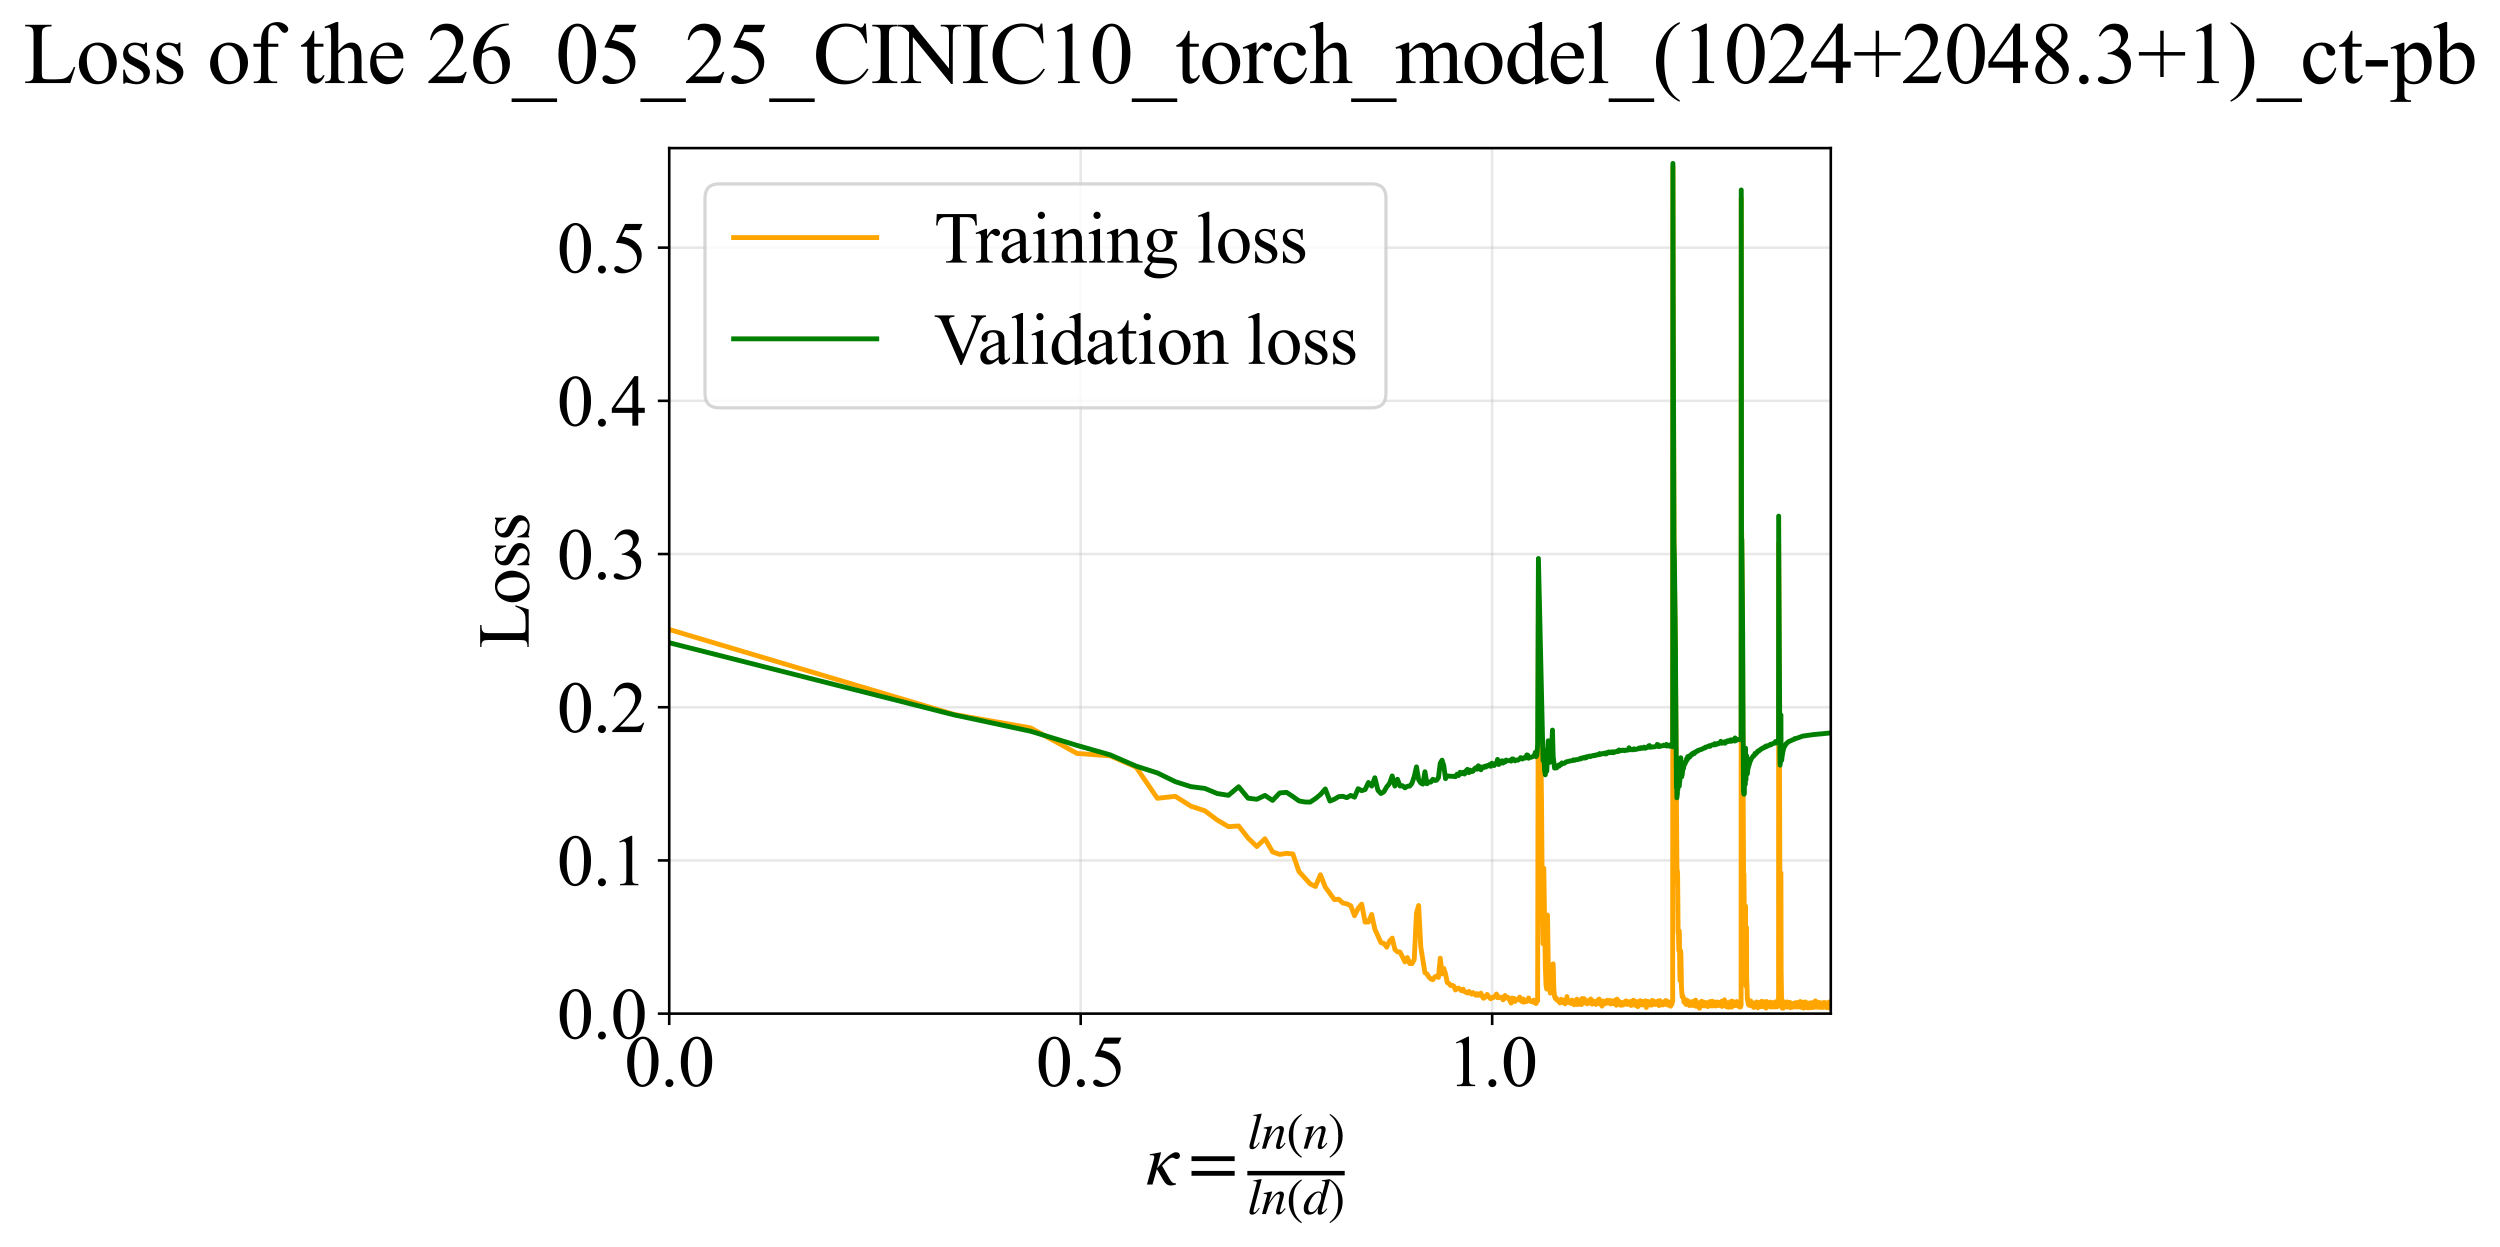 <?xml version="1.0" encoding="utf-8" standalone="no"?>
<!DOCTYPE svg PUBLIC "-//W3C//DTD SVG 1.1//EN"
  "http://www.w3.org/Graphics/SVG/1.1/DTD/svg11.dtd">
<svg xmlns:xlink="http://www.w3.org/1999/xlink" width="768.615pt" height="383.266pt" viewBox="0 0 768.615 383.266" xmlns="http://www.w3.org/2000/svg" version="1.1">
 <defs>
  <style type="text/css">*{stroke-linejoin: round; stroke-linecap: butt}</style>
 </defs>
 <g id="figure_1">
  <g id="patch_1">
   <path d="M 0 383.266 
L 768.615 383.266 
L 768.615 0 
L 0 0 
z
" style="fill: #ffffff"/>
  </g>
  <g id="axes_1">
   <g id="patch_2">
    <path d="M 205.748 311.644 
L 562.867 311.644 
L 562.867 45.532 
L 205.748 45.532 
z
" style="fill: #ffffff"/>
   </g>
   <g id="matplotlib.axis_1">
    <g id="xtick_1">
     <g id="line2d_1">
      <path d="M 205.748 311.644 
L 205.748 45.532 
" clip-path="url(#p185347eed8)" style="fill: none; stroke: #b0b0b0; stroke-opacity: 0.3; stroke-width: 0.8; stroke-linecap: square"/>
     </g>
     <g id="line2d_2">
      <defs>
       <path id="mb173bf9402" d="M 0 0 
L 0 3.5 
" style="stroke: #000000; stroke-width: 0.8"/>
      </defs>
      <g>
       <use xlink:href="#mb173bf9402" x="205.748" y="311.644" style="stroke: #000000; stroke-width: 0.8"/>
      </g>
     </g>
     <g id="text_1">
      <!-- 0.0 -->
      <g transform="translate(191.998 333.92) scale(0.22 -0.22)">
       <defs>
        <path id="TimesNewRomanPSMT-30" d="M 231 2094 
Q 231 2819 450 3342 
Q 669 3866 1031 4122 
Q 1313 4325 1613 4325 
Q 2100 4325 2488 3828 
Q 2972 3213 2972 2159 
Q 2972 1422 2759 906 
Q 2547 391 2217 158 
Q 1888 -75 1581 -75 
Q 975 -75 572 641 
Q 231 1244 231 2094 
z
M 844 2016 
Q 844 1141 1059 588 
Q 1238 122 1591 122 
Q 1759 122 1940 273 
Q 2122 425 2216 781 
Q 2359 1319 2359 2297 
Q 2359 3022 2209 3506 
Q 2097 3866 1919 4016 
Q 1791 4119 1609 4119 
Q 1397 4119 1231 3928 
Q 1006 3669 925 3112 
Q 844 2556 844 2016 
z
" transform="scale(0.016)"/>
        <path id="TimesNewRomanPSMT-2e" d="M 800 606 
Q 947 606 1047 504 
Q 1147 403 1147 259 
Q 1147 116 1045 14 
Q 944 -88 800 -88 
Q 656 -88 554 14 
Q 453 116 453 259 
Q 453 406 554 506 
Q 656 606 800 606 
z
" transform="scale(0.016)"/>
       </defs>
       <use xlink:href="#TimesNewRomanPSMT-30"/>
       <use xlink:href="#TimesNewRomanPSMT-2e" transform="translate(50 0)"/>
       <use xlink:href="#TimesNewRomanPSMT-30" transform="translate(75 0)"/>
      </g>
     </g>
    </g>
    <g id="xtick_2">
     <g id="line2d_3">
      <path d="M 332.254 311.644 
L 332.254 45.532 
" clip-path="url(#p185347eed8)" style="fill: none; stroke: #b0b0b0; stroke-opacity: 0.3; stroke-width: 0.8; stroke-linecap: square"/>
     </g>
     <g id="line2d_4">
      <g>
       <use xlink:href="#mb173bf9402" x="332.254" y="311.644" style="stroke: #000000; stroke-width: 0.8"/>
      </g>
     </g>
     <g id="text_2">
      <!-- 0.5 -->
      <g transform="translate(318.504 333.92) scale(0.22 -0.22)">
       <defs>
        <path id="TimesNewRomanPSMT-35" d="M 2778 4238 
L 2534 3706 
L 1259 3706 
L 981 3138 
Q 1809 3016 2294 2522 
Q 2709 2097 2709 1522 
Q 2709 1188 2573 903 
Q 2438 619 2231 419 
Q 2025 219 1772 97 
Q 1413 -75 1034 -75 
Q 653 -75 479 54 
Q 306 184 306 341 
Q 306 428 378 495 
Q 450 563 559 563 
Q 641 563 702 538 
Q 763 513 909 409 
Q 1144 247 1384 247 
Q 1750 247 2026 523 
Q 2303 800 2303 1197 
Q 2303 1581 2056 1914 
Q 1809 2247 1375 2428 
Q 1034 2569 447 2591 
L 1259 4238 
L 2778 4238 
z
" transform="scale(0.016)"/>
       </defs>
       <use xlink:href="#TimesNewRomanPSMT-30"/>
       <use xlink:href="#TimesNewRomanPSMT-2e" transform="translate(50 0)"/>
       <use xlink:href="#TimesNewRomanPSMT-35" transform="translate(75 0)"/>
      </g>
     </g>
    </g>
    <g id="xtick_3">
     <g id="line2d_5">
      <path d="M 458.76 311.644 
L 458.76 45.532 
" clip-path="url(#p185347eed8)" style="fill: none; stroke: #b0b0b0; stroke-opacity: 0.3; stroke-width: 0.8; stroke-linecap: square"/>
     </g>
     <g id="line2d_6">
      <g>
       <use xlink:href="#mb173bf9402" x="458.76" y="311.644" style="stroke: #000000; stroke-width: 0.8"/>
      </g>
     </g>
     <g id="text_3">
      <!-- 1.0 -->
      <g transform="translate(445.01 333.92) scale(0.22 -0.22)">
       <defs>
        <path id="TimesNewRomanPSMT-31" d="M 750 3822 
L 1781 4325 
L 1884 4325 
L 1884 747 
Q 1884 391 1914 303 
Q 1944 216 2037 169 
Q 2131 122 2419 116 
L 2419 0 
L 825 0 
L 825 116 
Q 1125 122 1212 167 
Q 1300 213 1334 289 
Q 1369 366 1369 747 
L 1369 3034 
Q 1369 3497 1338 3628 
Q 1316 3728 1258 3775 
Q 1200 3822 1119 3822 
Q 1003 3822 797 3725 
L 750 3822 
z
" transform="scale(0.016)"/>
       </defs>
       <use xlink:href="#TimesNewRomanPSMT-31"/>
       <use xlink:href="#TimesNewRomanPSMT-2e" transform="translate(50 0)"/>
       <use xlink:href="#TimesNewRomanPSMT-30" transform="translate(75 0)"/>
      </g>
     </g>
    </g>
    <g id="text_4">
     <!-- $\kappa  = \frac{ln(n)}{ln(d)}$ -->
     <g transform="translate(352.298 364.186) scale(0.22 -0.22)">
      <defs>
       <path id="STIXGeneral-Italic-3ba" d="M 979 1440 
L 998 1446 
Q 1850 2541 2464 2790 
Q 2547 2822 2630 2822 
Q 2797 2822 2886 2736 
Q 2976 2650 2976 2522 
Q 2976 2387 2893 2307 
Q 2810 2227 2682 2227 
Q 2605 2227 2502 2288 
Q 2400 2349 2336 2349 
Q 2170 2349 1990 2205 
Q 1811 2061 1414 1645 
L 2042 544 
Q 2202 262 2310 182 
Q 2419 102 2624 102 
L 2624 0 
Q 2374 -83 2182 -83 
Q 1786 -83 1555 326 
L 960 1350 
L 576 0 
L 90 0 
L 640 1978 
Q 730 2317 730 2406 
Q 730 2560 518 2560 
L 339 2560 
L 339 2650 
Q 678 2694 1306 2822 
L 1325 2803 
L 979 1440 
z
" transform="scale(0.016)"/>
       <path id="STIXGeneral-Regular-3d" d="M 4077 2048 
L 307 2048 
L 307 2470 
L 4077 2470 
L 4077 2048 
z
M 4077 768 
L 307 768 
L 307 1190 
L 4077 1190 
L 4077 768 
z
" transform="scale(0.016)"/>
       <path id="STIXGeneral-Italic-6c" d="M 1786 4339 
L 806 595 
Q 755 410 755 320 
Q 755 205 864 205 
Q 1037 205 1293 570 
L 1453 794 
L 1542 730 
Q 1254 275 1046 102 
Q 838 -70 576 -70 
Q 262 -70 262 288 
Q 262 397 288 480 
L 1165 3834 
Q 1184 3898 1184 3955 
Q 1184 4096 870 4096 
L 755 4096 
L 755 4198 
Q 1203 4250 1747 4371 
L 1786 4339 
z
" transform="scale(0.016)"/>
       <path id="STIXGeneral-Italic-6e" d="M 2944 749 
L 3034 666 
Q 2707 218 2534 80 
Q 2362 -58 2138 -58 
Q 2010 -58 1923 28 
Q 1837 115 1837 288 
Q 1837 390 1939 768 
L 2221 1805 
Q 2310 2150 2310 2310 
Q 2310 2496 2157 2496 
Q 1971 2496 1750 2275 
Q 1530 2054 1210 1587 
Q 998 1274 899 1024 
Q 800 774 570 0 
L 90 0 
L 704 2240 
Q 717 2304 717 2349 
Q 717 2445 630 2480 
Q 544 2515 301 2522 
L 301 2624 
Q 550 2675 857 2729 
Q 1165 2784 1338 2822 
L 1363 2810 
L 934 1414 
Q 1408 2170 1753 2496 
Q 2099 2822 2413 2822 
Q 2611 2822 2720 2716 
Q 2829 2611 2829 2432 
Q 2829 2272 2765 2048 
L 2406 749 
Q 2317 429 2317 358 
Q 2317 243 2419 243 
Q 2541 243 2810 582 
Q 2854 634 2944 749 
z
" transform="scale(0.016)"/>
       <path id="STIXGeneral-Regular-28" d="M 1946 -1030 
L 1869 -1133 
Q 1126 -710 716 32 
Q 307 774 307 1613 
Q 307 3386 1888 4326 
L 1946 4224 
Q 1293 3667 1075 3126 
Q 858 2586 858 1632 
Q 858 685 1082 96 
Q 1306 -493 1946 -1030 
z
" transform="scale(0.016)"/>
       <path id="STIXGeneral-Regular-29" d="M 186 4224 
L 262 4326 
Q 992 3891 1408 3148 
Q 1824 2406 1824 1581 
Q 1824 -166 243 -1133 
L 186 -1030 
Q 845 -486 1059 54 
Q 1274 595 1274 1562 
Q 1274 2534 1059 3120 
Q 845 3706 186 4224 
z
" transform="scale(0.016)"/>
       <path id="STIXGeneral-Italic-64" d="M 3334 4371 
L 3373 4333 
L 3123 3360 
L 2739 1958 
Q 2323 429 2323 384 
Q 2323 256 2438 256 
Q 2522 256 2614 336 
Q 2707 416 2963 710 
L 3040 646 
Q 2547 -83 2099 -83 
Q 1978 -83 1907 -6 
Q 1837 70 1837 205 
Q 1837 397 1920 774 
Q 1645 307 1379 118 
Q 1114 -70 781 -70 
Q 461 -70 278 125 
Q 96 320 96 678 
Q 96 1440 713 2131 
Q 1331 2822 1965 2822 
Q 2163 2822 2256 2732 
Q 2349 2643 2381 2451 
L 2387 2451 
L 2675 3494 
Q 2765 3808 2765 3949 
Q 2765 4051 2694 4076 
Q 2624 4102 2355 4115 
L 2355 4224 
Q 2848 4269 3334 4371 
z
M 2278 2310 
Q 2278 2477 2185 2576 
Q 2093 2675 1978 2675 
Q 1677 2675 1395 2381 
Q 1075 2042 864 1571 
Q 653 1101 653 704 
Q 653 486 752 361 
Q 851 237 1024 237 
Q 1312 237 1606 550 
Q 1901 864 2089 1350 
Q 2278 1837 2278 2310 
z
" transform="scale(0.016)"/>
      </defs>
      <use xlink:href="#STIXGeneral-Italic-3ba" transform="translate(0 0.003)"/>
      <use xlink:href="#STIXGeneral-Regular-3d" transform="translate(58.84 0.003)"/>
      <use xlink:href="#STIXGeneral-Italic-6c" transform="translate(141.78 50.192) scale(0.7)"/>
      <use xlink:href="#STIXGeneral-Italic-6e" transform="translate(161.24 50.192) scale(0.7)"/>
      <use xlink:href="#STIXGeneral-Regular-28" transform="translate(196.24 50.192) scale(0.7)"/>
      <use xlink:href="#STIXGeneral-Italic-6e" transform="translate(219.55 50.192) scale(0.7)"/>
      <use xlink:href="#STIXGeneral-Regular-29" transform="translate(254.55 50.192) scale(0.7)"/>
      <use xlink:href="#STIXGeneral-Italic-6c" transform="translate(141.78 -41.258) scale(0.7)"/>
      <use xlink:href="#STIXGeneral-Italic-6e" transform="translate(161.24 -41.258) scale(0.7)"/>
      <use xlink:href="#STIXGeneral-Regular-28" transform="translate(196.24 -41.258) scale(0.7)"/>
      <use xlink:href="#STIXGeneral-Italic-64" transform="translate(219.55 -41.258) scale(0.7)"/>
      <use xlink:href="#STIXGeneral-Regular-29" transform="translate(254.55 -41.258) scale(0.7)"/>
      <path d="M 141.78 12.8 
L 141.78 19.05 
L 277.86 19.05 
L 277.86 12.8 
L 141.78 12.8 
z
"/>
     </g>
    </g>
   </g>
   <g id="matplotlib.axis_2">
    <g id="ytick_1">
     <g id="line2d_7">
      <path d="M 205.748 311.644 
L 562.867 311.644 
" clip-path="url(#p185347eed8)" style="fill: none; stroke: #b0b0b0; stroke-opacity: 0.3; stroke-width: 0.8; stroke-linecap: square"/>
     </g>
     <g id="line2d_8">
      <defs>
       <path id="m1b39d45f04" d="M 0 0 
L -3.5 0 
" style="stroke: #000000; stroke-width: 0.8"/>
      </defs>
      <g>
       <use xlink:href="#m1b39d45f04" x="205.748" y="311.644" style="stroke: #000000; stroke-width: 0.8"/>
      </g>
     </g>
     <g id="text_5">
      <!-- 0.0 -->
      <g transform="translate(171.248 319.282) scale(0.22 -0.22)">
       <use xlink:href="#TimesNewRomanPSMT-30"/>
       <use xlink:href="#TimesNewRomanPSMT-2e" transform="translate(50 0)"/>
       <use xlink:href="#TimesNewRomanPSMT-30" transform="translate(75 0)"/>
      </g>
     </g>
    </g>
    <g id="ytick_2">
     <g id="line2d_9">
      <path d="M 205.748 264.542 
L 562.867 264.542 
" clip-path="url(#p185347eed8)" style="fill: none; stroke: #b0b0b0; stroke-opacity: 0.3; stroke-width: 0.8; stroke-linecap: square"/>
     </g>
     <g id="line2d_10">
      <g>
       <use xlink:href="#m1b39d45f04" x="205.748" y="264.542" style="stroke: #000000; stroke-width: 0.8"/>
      </g>
     </g>
     <g id="text_6">
      <!-- 0.1 -->
      <g transform="translate(171.248 272.18) scale(0.22 -0.22)">
       <use xlink:href="#TimesNewRomanPSMT-30"/>
       <use xlink:href="#TimesNewRomanPSMT-2e" transform="translate(50 0)"/>
       <use xlink:href="#TimesNewRomanPSMT-31" transform="translate(75 0)"/>
      </g>
     </g>
    </g>
    <g id="ytick_3">
     <g id="line2d_11">
      <path d="M 205.748 217.44 
L 562.867 217.44 
" clip-path="url(#p185347eed8)" style="fill: none; stroke: #b0b0b0; stroke-opacity: 0.3; stroke-width: 0.8; stroke-linecap: square"/>
     </g>
     <g id="line2d_12">
      <g>
       <use xlink:href="#m1b39d45f04" x="205.748" y="217.44" style="stroke: #000000; stroke-width: 0.8"/>
      </g>
     </g>
     <g id="text_7">
      <!-- 0.2 -->
      <g transform="translate(171.248 225.078) scale(0.22 -0.22)">
       <defs>
        <path id="TimesNewRomanPSMT-32" d="M 2934 816 
L 2638 0 
L 138 0 
L 138 116 
Q 1241 1122 1691 1759 
Q 2141 2397 2141 2925 
Q 2141 3328 1894 3587 
Q 1647 3847 1303 3847 
Q 991 3847 742 3664 
Q 494 3481 375 3128 
L 259 3128 
Q 338 3706 661 4015 
Q 984 4325 1469 4325 
Q 1984 4325 2329 3994 
Q 2675 3663 2675 3213 
Q 2675 2891 2525 2569 
Q 2294 2063 1775 1497 
Q 997 647 803 472 
L 1909 472 
Q 2247 472 2383 497 
Q 2519 522 2628 598 
Q 2738 675 2819 816 
L 2934 816 
z
" transform="scale(0.016)"/>
       </defs>
       <use xlink:href="#TimesNewRomanPSMT-30"/>
       <use xlink:href="#TimesNewRomanPSMT-2e" transform="translate(50 0)"/>
       <use xlink:href="#TimesNewRomanPSMT-32" transform="translate(75 0)"/>
      </g>
     </g>
    </g>
    <g id="ytick_4">
     <g id="line2d_13">
      <path d="M 205.748 170.338 
L 562.867 170.338 
" clip-path="url(#p185347eed8)" style="fill: none; stroke: #b0b0b0; stroke-opacity: 0.3; stroke-width: 0.8; stroke-linecap: square"/>
     </g>
     <g id="line2d_14">
      <g>
       <use xlink:href="#m1b39d45f04" x="205.748" y="170.338" style="stroke: #000000; stroke-width: 0.8"/>
      </g>
     </g>
     <g id="text_8">
      <!-- 0.3 -->
      <g transform="translate(171.248 177.976) scale(0.22 -0.22)">
       <defs>
        <path id="TimesNewRomanPSMT-33" d="M 325 3431 
Q 506 3859 782 4092 
Q 1059 4325 1472 4325 
Q 1981 4325 2253 3994 
Q 2459 3747 2459 3466 
Q 2459 3003 1878 2509 
Q 2269 2356 2469 2072 
Q 2669 1788 2669 1403 
Q 2669 853 2319 450 
Q 1863 -75 997 -75 
Q 569 -75 414 31 
Q 259 138 259 259 
Q 259 350 332 419 
Q 406 488 509 488 
Q 588 488 669 463 
Q 722 447 909 348 
Q 1097 250 1169 231 
Q 1284 197 1416 197 
Q 1734 197 1970 444 
Q 2206 691 2206 1028 
Q 2206 1275 2097 1509 
Q 2016 1684 1919 1775 
Q 1784 1900 1550 2001 
Q 1316 2103 1072 2103 
L 972 2103 
L 972 2197 
Q 1219 2228 1467 2375 
Q 1716 2522 1828 2728 
Q 1941 2934 1941 3181 
Q 1941 3503 1739 3701 
Q 1538 3900 1238 3900 
Q 753 3900 428 3381 
L 325 3431 
z
" transform="scale(0.016)"/>
       </defs>
       <use xlink:href="#TimesNewRomanPSMT-30"/>
       <use xlink:href="#TimesNewRomanPSMT-2e" transform="translate(50 0)"/>
       <use xlink:href="#TimesNewRomanPSMT-33" transform="translate(75 0)"/>
      </g>
     </g>
    </g>
    <g id="ytick_5">
     <g id="line2d_15">
      <path d="M 205.748 123.236 
L 562.867 123.236 
" clip-path="url(#p185347eed8)" style="fill: none; stroke: #b0b0b0; stroke-opacity: 0.3; stroke-width: 0.8; stroke-linecap: square"/>
     </g>
     <g id="line2d_16">
      <g>
       <use xlink:href="#m1b39d45f04" x="205.748" y="123.236" style="stroke: #000000; stroke-width: 0.8"/>
      </g>
     </g>
     <g id="text_9">
      <!-- 0.4 -->
      <g transform="translate(171.248 130.874) scale(0.22 -0.22)">
       <defs>
        <path id="TimesNewRomanPSMT-34" d="M 2978 1563 
L 2978 1119 
L 2409 1119 
L 2409 0 
L 1894 0 
L 1894 1119 
L 100 1119 
L 100 1519 
L 2066 4325 
L 2409 4325 
L 2409 1563 
L 2978 1563 
z
M 1894 1563 
L 1894 3666 
L 406 1563 
L 1894 1563 
z
" transform="scale(0.016)"/>
       </defs>
       <use xlink:href="#TimesNewRomanPSMT-30"/>
       <use xlink:href="#TimesNewRomanPSMT-2e" transform="translate(50 0)"/>
       <use xlink:href="#TimesNewRomanPSMT-34" transform="translate(75 0)"/>
      </g>
     </g>
    </g>
    <g id="ytick_6">
     <g id="line2d_17">
      <path d="M 205.748 76.134 
L 562.867 76.134 
" clip-path="url(#p185347eed8)" style="fill: none; stroke: #b0b0b0; stroke-opacity: 0.3; stroke-width: 0.8; stroke-linecap: square"/>
     </g>
     <g id="line2d_18">
      <g>
       <use xlink:href="#m1b39d45f04" x="205.748" y="76.134" style="stroke: #000000; stroke-width: 0.8"/>
      </g>
     </g>
     <g id="text_10">
      <!-- 0.5 -->
      <g transform="translate(171.248 83.773) scale(0.22 -0.22)">
       <use xlink:href="#TimesNewRomanPSMT-30"/>
       <use xlink:href="#TimesNewRomanPSMT-2e" transform="translate(50 0)"/>
       <use xlink:href="#TimesNewRomanPSMT-35" transform="translate(75 0)"/>
      </g>
     </g>
    </g>
    <g id="text_11">
     <!-- Loss -->
     <g transform="translate(162.542 199.369) rotate(-90) scale(0.22 -0.22)">
      <defs>
       <path id="TimesNewRomanPSMT-4c" d="M 3669 1172 
L 3772 1150 
L 3409 0 
L 128 0 
L 128 116 
L 288 116 
Q 556 116 672 291 
Q 738 391 738 753 
L 738 3488 
Q 738 3884 650 3984 
Q 528 4122 288 4122 
L 128 4122 
L 128 4238 
L 2047 4238 
L 2047 4122 
Q 1709 4125 1573 4059 
Q 1438 3994 1388 3894 
Q 1338 3794 1338 3416 
L 1338 753 
Q 1338 494 1388 397 
Q 1425 331 1503 300 
Q 1581 269 1991 269 
L 2300 269 
Q 2788 269 2984 341 
Q 3181 413 3343 595 
Q 3506 778 3669 1172 
z
" transform="scale(0.016)"/>
       <path id="TimesNewRomanPSMT-6f" d="M 1600 2947 
Q 2250 2947 2644 2453 
Q 2978 2031 2978 1484 
Q 2978 1100 2793 706 
Q 2609 313 2286 112 
Q 1963 -88 1566 -88 
Q 919 -88 538 428 
Q 216 863 216 1403 
Q 216 1797 411 2186 
Q 606 2575 925 2761 
Q 1244 2947 1600 2947 
z
M 1503 2744 
Q 1338 2744 1170 2645 
Q 1003 2547 900 2300 
Q 797 2053 797 1666 
Q 797 1041 1045 587 
Q 1294 134 1700 134 
Q 2003 134 2200 384 
Q 2397 634 2397 1244 
Q 2397 2006 2069 2444 
Q 1847 2744 1503 2744 
z
" transform="scale(0.016)"/>
       <path id="TimesNewRomanPSMT-73" d="M 2050 2947 
L 2050 1972 
L 1947 1972 
Q 1828 2431 1642 2597 
Q 1456 2763 1169 2763 
Q 950 2763 815 2647 
Q 681 2531 681 2391 
Q 681 2216 781 2091 
Q 878 1963 1175 1819 
L 1631 1597 
Q 2266 1288 2266 781 
Q 2266 391 1970 151 
Q 1675 -88 1309 -88 
Q 1047 -88 709 6 
Q 606 38 541 38 
Q 469 38 428 -44 
L 325 -44 
L 325 978 
L 428 978 
Q 516 541 762 319 
Q 1009 97 1316 97 
Q 1531 97 1667 223 
Q 1803 350 1803 528 
Q 1803 744 1651 891 
Q 1500 1038 1047 1263 
Q 594 1488 453 1669 
Q 313 1847 313 2119 
Q 313 2472 555 2709 
Q 797 2947 1181 2947 
Q 1350 2947 1591 2875 
Q 1750 2828 1803 2828 
Q 1853 2828 1881 2850 
Q 1909 2872 1947 2947 
L 2050 2947 
z
" transform="scale(0.016)"/>
      </defs>
      <use xlink:href="#TimesNewRomanPSMT-4c"/>
      <use xlink:href="#TimesNewRomanPSMT-6f" transform="translate(61.084 0)"/>
      <use xlink:href="#TimesNewRomanPSMT-73" transform="translate(111.084 0)"/>
      <use xlink:href="#TimesNewRomanPSMT-73" transform="translate(150 0)"/>
     </g>
    </g>
   </g>
   <g id="line2d_19">
    <path d="M 205.748 193.541 
L 293.292 219.65 
L 316.896 223.807 
L 331.113 231.64 
L 341.318 232.383 
L 349.285 235.854 
L 355.821 245.426 
L 361.362 244.833 
L 366.172 247.873 
L 370.421 249.27 
L 374.227 252.114 
L 377.673 254.154 
L 380.822 253.946 
L 383.72 257.659 
L 386.405 260.265 
L 388.907 257.877 
L 391.247 261.914 
L 393.447 262.684 
L 395.521 262.361 
L 397.484 262.548 
L 399.347 267.93 
L 402.81 271.744 
L 404.425 272.543 
L 405.972 268.941 
L 407.456 272.723 
L 410.254 276.591 
L 411.577 276.452 
L 412.854 277.65 
L 414.087 277.874 
L 415.28 278.478 
L 416.435 281.517 
L 417.555 279.293 
L 418.641 277.967 
L 419.696 283.493 
L 420.722 283.476 
L 421.719 281.152 
L 422.69 285.673 
L 424.557 289.791 
L 425.457 290.039 
L 426.334 291.197 
L 427.191 289.364 
L 428.028 288.418 
L 428.847 291.897 
L 429.647 292.643 
L 430.431 292.679 
L 431.949 295.715 
L 432.684 294.401 
L 433.406 296.235 
L 434.113 296.264 
L 434.807 294.97 
L 435.488 280.705 
L 436.157 278.398 
L 436.813 291.158 
L 438.092 299.063 
L 438.715 299.408 
L 439.327 300.434 
L 439.93 300.957 
L 440.522 301.218 
L 441.105 300.366 
L 441.679 300.101 
L 442.244 300.496 
L 442.801 294.578 
L 443.349 299.436 
L 443.889 297.739 
L 444.421 299.379 
L 444.946 302.081 
L 445.463 302.336 
L 445.972 302.994 
L 446.475 302.925 
L 446.971 303.178 
L 447.46 304.364 
L 447.943 303.881 
L 448.42 303.803 
L 449.355 304.61 
L 449.813 304.1 
L 450.266 304.864 
L 451.155 305.306 
L 451.592 304.797 
L 452.45 305.646 
L 452.871 305.169 
L 453.288 305.486 
L 453.7 305.991 
L 454.107 305.491 
L 454.51 306.021 
L 454.909 305.764 
L 455.303 305.343 
L 455.693 306.349 
L 456.079 306.919 
L 456.461 306.681 
L 457.213 305.725 
L 457.949 306.752 
L 458.312 307.074 
L 458.671 306.669 
L 459.027 306.733 
L 459.38 306.382 
L 459.728 306.45 
L 460.074 305.608 
L 460.417 306.753 
L 460.756 306.441 
L 461.092 306.721 
L 461.755 306.595 
L 462.082 307.408 
L 462.406 307.081 
L 462.728 306.054 
L 463.046 306.82 
L 463.362 306.64 
L 463.675 306.648 
L 464.598 308.401 
L 464.901 306.851 
L 465.201 306.973 
L 465.499 306.957 
L 465.794 307.875 
L 466.087 307.345 
L 466.666 307.323 
L 467.236 306.559 
L 467.518 307.601 
L 467.797 307.411 
L 468.075 308.032 
L 468.35 307.137 
L 468.623 308.11 
L 469.163 307.764 
L 469.431 307.89 
L 469.696 307.648 
L 469.959 306.817 
L 470.221 307.716 
L 470.48 307.721 
L 470.738 307.934 
L 471.248 307.95 
L 471.501 307.485 
L 471.751 308.272 
L 472 308.017 
L 472.248 308.528 
L 472.493 307.943 
L 472.737 307.723 
L 472.98 179.625 
L 473.221 191.546 
L 473.934 246.181 
L 474.168 275.745 
L 474.401 290.148 
L 474.633 266.934 
L 475.092 296.923 
L 475.319 302.953 
L 475.545 304.088 
L 475.769 281.313 
L 475.992 295.06 
L 476.214 301.729 
L 476.654 305.33 
L 476.872 303.141 
L 477.088 304.325 
L 477.517 296.335 
L 477.73 304.174 
L 477.941 306.342 
L 478.152 306.933 
L 478.361 306.722 
L 478.569 307.333 
L 478.775 307.557 
L 478.981 307.36 
L 479.591 308.335 
L 479.792 307.967 
L 479.991 307.21 
L 480.19 308.177 
L 480.585 307.481 
L 480.975 307.874 
L 481.168 308.632 
L 481.361 308.36 
L 481.552 307.71 
L 481.743 306.401 
L 481.932 308.107 
L 482.121 308.185 
L 482.309 307.704 
L 482.495 308 
L 482.681 307.855 
L 482.866 308.464 
L 483.049 308.21 
L 483.232 307.488 
L 483.414 308.53 
L 483.595 307.782 
L 483.775 307.616 
L 483.955 308.922 
L 484.133 307.755 
L 484.311 307.916 
L 484.487 307.627 
L 484.663 307.902 
L 484.838 307.171 
L 485.012 308.848 
L 485.186 307.946 
L 485.358 308.547 
L 485.701 307.909 
L 485.871 308.764 
L 486.04 308.303 
L 486.209 308.846 
L 486.376 307.004 
L 486.71 308.436 
L 486.875 308.388 
L 487.04 307.03 
L 487.204 308.099 
L 487.367 307.61 
L 487.53 308.305 
L 487.691 308.244 
L 487.852 307.659 
L 488.013 308.637 
L 488.332 308.121 
L 488.49 307.866 
L 488.647 308.322 
L 488.804 307.988 
L 488.961 307.208 
L 489.116 307.151 
L 489.271 308.524 
L 489.425 308.717 
L 489.579 307.753 
L 489.732 308.458 
L 489.884 308.264 
L 490.036 307.807 
L 490.187 308.604 
L 490.338 308.344 
L 490.487 308.406 
L 490.637 308.788 
L 490.785 308.404 
L 491.081 308.602 
L 491.228 307.49 
L 491.374 308.273 
L 491.519 308.143 
L 491.665 307.161 
L 491.953 308.604 
L 492.096 308.472 
L 492.381 308.996 
L 492.523 309.322 
L 492.664 307.819 
L 492.805 307.756 
L 492.945 307.955 
L 493.085 308.676 
L 493.362 307.958 
L 493.5 308.609 
L 493.637 308.347 
L 493.774 307.749 
L 493.911 308.004 
L 494.047 307.557 
L 494.182 307.703 
L 494.451 308.413 
L 494.585 307.889 
L 494.719 308.211 
L 494.852 307.564 
L 494.984 307.827 
L 495.247 308.666 
L 495.378 307.745 
L 495.509 307.698 
L 495.769 308.087 
L 495.898 308.088 
L 496.027 308.546 
L 496.155 308.022 
L 496.283 308.546 
L 496.41 308.089 
L 496.537 308.192 
L 496.663 307.43 
L 496.915 309.071 
L 497.165 307.174 
L 497.289 308.22 
L 497.413 307.894 
L 497.537 308.232 
L 497.66 307.766 
L 497.905 308.223 
L 498.026 308.682 
L 498.148 308.682 
L 498.269 309.076 
L 498.51 308.161 
L 498.63 308.225 
L 498.868 309.009 
L 498.987 308.422 
L 499.105 308.811 
L 499.223 308.421 
L 499.341 308.816 
L 499.691 307.837 
L 499.807 308.293 
L 499.923 307.706 
L 500.038 308.618 
L 500.153 307.901 
L 500.267 308.031 
L 500.382 308.817 
L 500.495 307.967 
L 500.722 308.098 
L 500.835 308.62 
L 501.059 308.26 
L 501.171 308.554 
L 501.283 307.901 
L 501.394 308.032 
L 501.504 309.146 
L 501.615 308.035 
L 501.725 308.815 
L 501.835 308.295 
L 501.944 308.951 
L 502.053 308.688 
L 502.162 307.51 
L 502.27 308.496 
L 502.486 308.164 
L 502.701 307.774 
L 502.808 308.624 
L 502.914 308.493 
L 503.021 309.211 
L 503.232 308.495 
L 503.337 308.559 
L 503.442 308.167 
L 503.547 309.476 
L 503.756 307.904 
L 503.859 309.014 
L 504.272 307.645 
L 504.374 308.364 
L 504.476 308.298 
L 504.578 308.949 
L 504.68 308.428 
L 504.781 308.691 
L 504.882 308.299 
L 505.083 308.954 
L 505.183 307.907 
L 505.283 308.692 
L 505.382 308.627 
L 505.482 308.561 
L 505.581 308.822 
L 505.778 307.972 
L 505.876 307.712 
L 506.072 308.235 
L 506.169 309.74 
L 506.266 308.562 
L 506.363 308.693 
L 506.46 308.562 
L 506.556 307.843 
L 506.653 308.955 
L 506.749 308.104 
L 507.035 308.892 
L 507.13 308.691 
L 507.224 308.034 
L 507.319 308.299 
L 507.413 309.02 
L 507.507 308.431 
L 507.601 308.955 
L 507.694 308.3 
L 507.787 309.021 
L 507.88 308.629 
L 507.973 307.582 
L 508.065 307.712 
L 508.158 307.843 
L 508.342 308.302 
L 508.433 307.779 
L 508.524 307.844 
L 508.616 308.106 
L 508.706 308.76 
L 508.888 308.302 
L 508.978 308.826 
L 509.336 308.105 
L 509.426 308.264 
L 509.514 307.908 
L 509.692 308.891 
L 509.868 307.713 
L 510.043 309.16 
L 510.305 307.647 
L 510.392 308.695 
L 510.478 308.433 
L 510.565 308.041 
L 510.737 308.957 
L 510.823 308.307 
L 510.908 308.564 
L 511.079 308.107 
L 511.248 308.956 
L 511.333 308.435 
L 511.417 308.891 
L 511.586 307.977 
L 511.753 308.761 
L 511.836 308.762 
L 511.92 308.436 
L 512.003 308.565 
L 512.085 308.437 
L 512.168 307.584 
L 512.333 308.76 
L 512.415 308.105 
L 512.497 308.564 
L 512.579 308.237 
L 512.66 308.827 
L 512.742 307.911 
L 512.823 309.023 
L 512.985 308.173 
L 513.065 308.631 
L 513.146 308.304 
L 513.226 308.369 
L 513.306 308.499 
L 513.466 308.369 
L 513.625 309.35 
L 513.783 308.304 
L 513.862 308.828 
L 513.941 308.043 
L 514.019 308.761 
L 514.098 307.715 
L 514.176 308.173 
L 514.254 307.88 
L 514.332 51.301 
L 514.41 89.438 
L 514.719 171.86 
L 515.026 194.115 
L 515.556 265.142 
L 515.631 271.235 
L 515.706 267.719 
L 515.781 269.519 
L 515.93 286.692 
L 516.005 285.826 
L 516.153 292.239 
L 516.301 286.246 
L 516.448 298.572 
L 516.522 301.502 
L 516.741 292.395 
L 516.813 294.571 
L 516.959 303.582 
L 517.175 306.445 
L 517.319 305.97 
L 517.533 306.936 
L 517.605 306.88 
L 517.747 308.108 
L 517.817 307.668 
L 517.888 308.245 
L 517.959 308.076 
L 518.099 307.35 
L 518.169 308.223 
L 518.239 307.994 
L 518.309 307.809 
L 518.379 308.814 
L 518.448 307.422 
L 518.518 308.099 
L 518.587 307.554 
L 518.725 308.202 
L 518.794 307.629 
L 518.932 308.391 
L 519 308.489 
L 519.069 308.106 
L 519.273 308.615 
L 519.341 308.11 
L 519.409 309.155 
L 519.544 307.989 
L 519.611 308.107 
L 519.679 308.524 
L 519.746 308.27 
L 519.813 308.074 
L 519.88 308.211 
L 519.947 308.208 
L 520.013 308.741 
L 520.08 308.149 
L 520.146 308.482 
L 520.212 309.072 
L 520.345 308.083 
L 520.411 309.083 
L 520.476 308.434 
L 520.542 308.954 
L 520.608 307.846 
L 520.673 309.153 
L 520.738 308.963 
L 520.804 308.705 
L 520.869 307.979 
L 520.934 308.38 
L 520.999 307.989 
L 521.063 308.123 
L 521.193 309.175 
L 521.321 307.475 
L 521.386 307.94 
L 521.45 309.386 
L 521.514 308.182 
L 521.578 308.857 
L 521.705 308.33 
L 521.768 308.786 
L 521.832 308.661 
L 521.958 308.334 
L 522.147 309.187 
L 522.21 308.469 
L 522.273 308.93 
L 522.335 308.6 
L 522.522 309.979 
L 522.708 308.346 
L 522.893 309.197 
L 522.955 308.022 
L 523.016 308.609 
L 523.078 309.265 
L 523.139 307.826 
L 523.2 309.003 
L 523.322 308.153 
L 523.382 309.003 
L 523.443 308.414 
L 523.504 309.038 
L 523.564 308.482 
L 523.625 308.601 
L 523.685 308.871 
L 523.745 308.677 
L 523.865 308.091 
L 523.985 309.266 
L 524.163 308.614 
L 524.282 308.224 
L 524.459 308.618 
L 524.577 308.424 
L 524.636 308.554 
L 524.695 308.425 
L 524.753 308.49 
L 524.812 308.359 
L 524.87 308.949 
L 524.928 308.753 
L 524.986 308.622 
L 525.044 309.473 
L 525.102 309.016 
L 525.16 308.558 
L 525.218 308.95 
L 525.276 308.951 
L 525.333 309.213 
L 525.391 308.1 
L 525.448 308.558 
L 525.506 308.633 
L 525.563 308.956 
L 525.677 308.623 
L 525.734 309.212 
L 525.791 307.904 
L 525.848 308.166 
L 525.904 308.299 
L 525.961 307.971 
L 526.074 309.214 
L 526.13 308.367 
L 526.187 308.691 
L 526.243 308.56 
L 526.299 308.954 
L 526.355 307.906 
L 526.411 309.28 
L 526.467 307.838 
L 526.523 309.213 
L 526.578 308.429 
L 526.634 308.495 
L 526.689 308.496 
L 526.911 308.955 
L 526.966 308.234 
L 527.021 309.156 
L 527.076 308.103 
L 527.13 308.627 
L 527.185 308.264 
L 527.24 308.932 
L 527.294 308.495 
L 527.403 309.281 
L 527.458 308.573 
L 527.512 308.955 
L 527.566 309.216 
L 527.62 308.366 
L 527.674 308.693 
L 527.728 309.217 
L 527.836 308.041 
L 527.89 308.367 
L 527.943 308.694 
L 527.997 308.498 
L 528.05 308.367 
L 528.21 308.956 
L 528.263 308.956 
L 528.317 308.368 
L 528.37 309.152 
L 528.422 308.434 
L 528.475 308.432 
L 528.581 308.173 
L 528.633 308.957 
L 528.686 308.5 
L 528.791 308.302 
L 529 309.024 
L 529.104 308.433 
L 529.207 309.152 
L 529.311 307.847 
L 529.414 309.415 
L 529.465 308.892 
L 529.517 309.088 
L 529.619 307.911 
L 529.721 308.172 
L 529.772 309.286 
L 529.823 308.565 
L 529.874 308.958 
L 529.925 308.696 
L 529.976 308.37 
L 530.026 308.958 
L 530.128 308.892 
L 530.178 307.388 
L 530.228 308.042 
L 530.329 309.215 
L 530.379 308.761 
L 530.429 308.827 
L 530.579 308.239 
L 530.679 308.173 
L 530.728 309.154 
L 530.778 308.7 
L 530.827 308.893 
L 530.877 309.546 
L 530.926 309.154 
L 530.976 308.631 
L 531.025 309.612 
L 531.074 309.088 
L 531.222 308.304 
L 531.27 309.023 
L 531.368 308.893 
L 531.514 309.678 
L 531.611 308.501 
L 531.66 309.155 
L 531.708 308.37 
L 531.756 308.699 
L 531.805 308.173 
L 531.853 308.763 
L 531.901 308.566 
L 531.997 309.611 
L 532.045 309.15 
L 532.141 307.911 
L 532.284 309.023 
L 532.379 308.963 
L 532.426 309.613 
L 532.474 309.088 
L 532.521 307.785 
L 532.568 308.958 
L 532.756 308.501 
L 532.85 309.287 
L 532.944 308.501 
L 532.991 308.893 
L 533.037 308.828 
L 533.084 308.309 
L 533.13 308.959 
L 533.27 309.024 
L 533.454 308.171 
L 533.546 308.043 
L 533.592 309.155 
L 533.73 308.37 
L 533.775 308.498 
L 533.821 309.089 
L 533.912 308.959 
L 534.003 307.913 
L 534.049 308.894 
L 534.139 308.763 
L 534.184 308.371 
L 534.229 308.894 
L 534.275 308.502 
L 534.409 309.221 
L 534.454 308.502 
L 534.544 308.568 
L 534.589 309.418 
L 534.633 308.306 
L 534.856 309.614 
L 534.9 308.371 
L 534.988 308.764 
L 535.077 308.502 
L 535.121 309.615 
L 535.165 308.437 
L 535.253 309.22 
L 535.296 309.024 
L 535.34 61.015 
L 535.428 169.449 
L 535.471 163.651 
L 535.515 168.407 
L 535.689 185.43 
L 535.905 238.405 
L 536.077 275.334 
L 536.12 281.779 
L 536.162 268.702 
L 536.205 273.276 
L 536.376 295.149 
L 536.588 302.566 
L 536.63 301.842 
L 536.672 278.615 
L 536.714 298.215 
L 536.841 303.23 
L 536.925 299.321 
L 536.966 285.23 
L 537.008 301.967 
L 537.05 301.49 
L 537.217 307.245 
L 537.258 307.31 
L 537.548 308.897 
L 537.63 307.411 
L 537.671 307.634 
L 537.835 309.102 
L 537.876 308.508 
L 537.957 308.599 
L 538.039 308.658 
L 538.079 307.988 
L 538.12 309.124 
L 538.201 308.293 
L 538.241 309.2 
L 538.282 308.577 
L 538.322 307.82 
L 538.362 308.462 
L 538.403 308.85 
L 538.443 308.204 
L 538.483 308.129 
L 538.523 308.717 
L 538.563 308.427 
L 538.603 308.229 
L 538.643 309.15 
L 538.723 308.988 
L 538.803 308.409 
L 538.843 308.736 
L 538.882 308.93 
L 538.922 308.414 
L 538.962 309.064 
L 539.001 308.537 
L 539.08 308.487 
L 539.159 309.732 
L 539.277 308.758 
L 539.317 309.231 
L 539.395 308.898 
L 539.473 308.703 
L 539.512 309.356 
L 539.59 309.038 
L 539.746 308.386 
L 539.862 309.308 
L 539.978 308.067 
L 540.055 309.376 
L 540.093 308.854 
L 540.132 308.071 
L 540.17 309.056 
L 540.208 308.68 
L 540.247 309.403 
L 540.323 309.198 
L 540.361 308.401 
L 540.399 309.576 
L 540.437 309.844 
L 540.513 308.141 
L 540.551 308.931 
L 540.589 309.325 
L 540.627 309.065 
L 540.703 308.671 
L 540.816 309.523 
L 540.854 308.413 
L 540.929 309.004 
L 541.004 309.201 
L 541.079 308.35 
L 541.116 309.199 
L 541.191 308.81 
L 541.265 309.268 
L 541.34 309.138 
L 541.451 308.551 
L 541.525 309.532 
L 541.562 309.01 
L 541.635 307.833 
L 541.672 308.16 
L 541.782 309.012 
L 541.819 308.292 
L 541.856 308.882 
L 541.929 309.341 
L 541.965 307.967 
L 542.038 308.883 
L 542.075 308.49 
L 542.111 309.276 
L 542.147 308.623 
L 542.22 309.081 
L 542.292 309.017 
L 542.401 308.622 
L 542.509 308.884 
L 542.545 308.754 
L 542.581 308.296 
L 542.617 309.604 
L 542.688 309.148 
L 542.795 307.973 
L 542.938 309.932 
L 542.973 308.491 
L 543.044 308.494 
L 543.115 309.28 
L 543.15 307.906 
L 543.221 308.693 
L 543.256 309.149 
L 543.291 308.431 
L 543.327 308.039 
L 543.362 308.365 
L 543.467 309.151 
L 543.502 309.02 
L 543.572 308.955 
L 543.607 309.478 
L 543.642 308.629 
L 543.677 308.693 
L 543.711 308.628 
L 543.746 309.283 
L 543.816 309.151 
L 543.885 309.217 
L 543.92 308.432 
L 544.023 309.414 
L 544.161 308.5 
L 544.332 309.416 
L 544.435 308.105 
L 544.503 309.61 
L 544.571 309.153 
L 544.673 308.303 
L 544.639 309.48 
L 544.707 308.891 
L 544.741 309.088 
L 544.774 309.022 
L 544.842 308.303 
L 544.876 308.892 
L 544.909 308.892 
L 544.943 309.546 
L 545.01 309.023 
L 545.111 309.089 
L 545.144 308.434 
L 545.278 309.285 
L 545.311 309.35 
L 545.378 308.893 
L 545.411 309.024 
L 545.444 309.416 
L 545.477 308.369 
L 545.543 309.612 
L 545.676 308.108 
L 545.807 309.417 
L 545.938 307.975 
L 545.971 308.435 
L 546.004 308.435 
L 546.069 309.155 
L 546.102 308.37 
L 546.134 308.043 
L 546.167 308.762 
L 546.232 309.548 
L 546.264 308.959 
L 546.297 308.828 
L 546.329 309.351 
L 546.361 308.893 
L 546.394 308.174 
L 546.426 309.221 
L 546.458 309.09 
L 546.491 309.417 
L 546.523 309.025 
L 546.555 309.352 
L 546.619 308.24 
L 546.652 309.417 
L 546.684 308.37 
L 546.716 309.352 
L 546.812 309.286 
L 546.844 167.123 
L 546.939 186.424 
L 547.32 304.389 
L 547.351 304.606 
L 547.445 308.055 
L 547.508 307.858 
L 547.539 268.389 
L 547.602 298.005 
L 547.758 308.437 
L 547.851 309.385 
L 547.883 307.42 
L 547.945 309.937 
L 548.006 308.621 
L 548.068 308.964 
L 548.099 308.839 
L 548.13 308.164 
L 548.161 309.185 
L 548.192 309.009 
L 548.222 309.972 
L 548.253 307.941 
L 548.284 309.051 
L 548.314 308.139 
L 548.376 309.062 
L 548.437 308.937 
L 548.467 309.493 
L 548.529 308.615 
L 548.589 308.812 
L 548.65 308.552 
L 548.741 309.079 
L 548.772 308.294 
L 548.802 309.211 
L 548.832 309.211 
L 548.953 308.362 
L 548.923 309.344 
L 548.983 308.82 
L 549.013 309.28 
L 549.073 308.821 
L 549.103 308.365 
L 549.133 308.822 
L 549.193 309.215 
L 549.223 308.431 
L 549.253 309.348 
L 549.283 309.348 
L 549.343 308.367 
L 549.372 309.61 
L 549.402 308.04 
L 549.462 309.349 
L 549.61 308.696 
L 549.669 309.022 
L 549.699 308.892 
L 549.728 308.369 
L 549.787 308.762 
L 549.817 309.415 
L 549.846 308.696 
L 549.905 309.024 
L 549.993 309.285 
L 550.022 308.238 
L 550.197 309.613 
L 550.285 308.174 
L 550.343 308.436 
L 550.43 309.809 
L 550.459 308.894 
L 550.487 309.09 
L 550.516 308.698 
L 550.545 308.698 
L 550.574 308.501 
L 550.603 308.959 
L 550.632 309.09 
L 550.66 308.959 
L 550.689 308.763 
L 550.718 309.025 
L 550.747 309.548 
L 550.804 308.959 
L 550.861 308.567 
L 550.89 308.698 
L 550.975 309.614 
L 551.004 309.287 
L 551.032 308.764 
L 551.089 309.287 
L 551.146 309.679 
L 551.288 308.567 
L 551.316 309.418 
L 551.344 308.502 
L 551.401 308.698 
L 551.485 309.287 
L 551.513 308.764 
L 551.541 308.698 
L 551.597 308.764 
L 551.653 309.483 
L 551.681 308.567 
L 551.765 309.352 
L 551.932 308.306 
L 551.96 309.353 
L 552.043 308.699 
L 552.126 309.418 
L 552.154 308.829 
L 552.181 308.241 
L 552.209 309.157 
L 552.237 308.895 
L 552.264 308.96 
L 552.374 309.615 
L 552.402 308.699 
L 552.484 308.895 
L 552.566 309.157 
L 552.538 308.568 
L 552.593 308.895 
L 552.62 308.568 
L 552.675 308.895 
L 552.729 308.764 
L 552.756 309.549 
L 552.783 308.306 
L 552.865 308.764 
L 552.946 309.092 
L 552.973 308.176 
L 553.054 308.372 
L 553.215 309.353 
L 553.242 309.288 
L 553.295 308.045 
L 553.349 308.307 
L 553.402 309.223 
L 553.429 309.092 
L 553.456 307.914 
L 553.509 309.157 
L 553.535 309.157 
L 553.562 309.484 
L 553.589 308.699 
L 553.615 308.307 
L 553.642 309.68 
L 553.721 308.765 
L 553.748 308.634 
L 553.774 309.55 
L 553.853 308.896 
L 553.932 308.765 
L 553.985 309.353 
L 554.063 308.568 
L 554.142 308.699 
L 554.168 309.484 
L 554.194 308.111 
L 554.246 308.503 
L 554.324 309.484 
L 554.402 308.961 
L 554.428 308.961 
L 554.48 308.372 
L 554.506 309.942 
L 554.532 308.176 
L 554.584 308.896 
L 554.661 308.438 
L 554.635 308.961 
L 554.687 308.83 
L 554.738 309.484 
L 554.815 309.157 
L 554.943 308.438 
L 555.046 309.55 
L 555.071 309.288 
L 555.097 308.045 
L 555.148 309.354 
L 555.173 309.157 
L 555.198 309.223 
L 555.249 308.765 
L 555.274 309.746 
L 555.451 308.372 
L 555.577 309.484 
L 555.753 308.438 
L 555.778 308.569 
L 555.803 309.55 
L 555.903 309.484 
L 555.928 309.877 
L 555.952 308.438 
L 556.052 309.027 
L 556.077 309.419 
L 556.101 308.634 
L 556.126 308.961 
L 556.151 308.765 
L 556.176 308.961 
L 556.2 309.746 
L 556.25 308.961 
L 556.275 308.503 
L 556.348 308.961 
L 556.398 309.157 
L 556.447 308.503 
L 556.569 309.354 
L 556.618 308.307 
L 556.691 308.765 
L 556.813 309.812 
L 556.789 308.7 
L 556.886 309.485 
L 556.91 308.83 
L 556.983 309.746 
L 557.079 308.307 
L 557.104 308.896 
L 557.128 309.615 
L 557.2 309.092 
L 557.296 308.242 
L 557.368 309.223 
L 557.392 308.7 
L 557.416 308.503 
L 557.439 308.83 
L 557.511 308.7 
L 557.559 309.746 
L 557.701 308.765 
L 557.725 309.092 
L 557.772 309.027 
L 557.843 308.503 
L 557.867 308.7 
L 557.938 309.55 
L 557.961 309.288 
L 557.985 308.634 
L 558.032 309.419 
L 558.055 308.765 
L 558.079 309.354 
L 558.102 308.7 
L 558.126 307.718 
L 558.149 308.961 
L 558.196 308.961 
L 558.313 309.55 
L 558.336 308.307 
L 558.429 308.765 
L 558.476 308.634 
L 558.522 309.615 
L 558.661 308.438 
L 558.73 309.223 
L 558.707 308.111 
L 558.753 308.7 
L 558.776 308.307 
L 558.822 308.83 
L 558.845 308.83 
L 558.868 309.288 
L 558.937 308.765 
L 558.96 309.223 
L 559.006 308.176 
L 559.029 309.615 
L 559.052 309.615 
L 559.12 309.681 
L 559.188 308.372 
L 559.257 309.223 
L 559.302 308.896 
L 559.347 309.55 
L 559.438 309.288 
L 559.528 308.242 
L 559.483 309.354 
L 559.551 308.765 
L 559.574 309.485 
L 559.619 308.634 
L 559.641 309.092 
L 559.664 308.503 
L 559.686 309.746 
L 559.731 308.83 
L 559.798 309.485 
L 559.821 308.569 
L 559.843 309.158 
L 559.865 309.158 
L 559.91 309.55 
L 559.932 309.092 
L 559.999 308.438 
L 559.977 309.354 
L 560.044 308.569 
L 560.066 309.092 
L 560.155 308.7 
L 560.243 309.485 
L 560.199 308.503 
L 560.265 308.7 
L 560.287 308.372 
L 560.332 309.288 
L 560.354 309.288 
L 560.398 308.634 
L 560.464 308.83 
L 560.486 309.746 
L 560.53 308.7 
L 560.574 308.961 
L 560.617 308.569 
L 560.661 309.092 
L 560.683 309.223 
L 560.705 308.7 
L 560.727 309.027 
L 560.792 308.176 
L 560.77 309.354 
L 560.814 308.438 
L 560.857 309.419 
L 560.923 308.896 
L 560.944 308.896 
L 561.009 308.307 
L 561.074 309.615 
L 561.204 308.438 
L 561.311 309.354 
L 561.29 308.372 
L 561.333 309.223 
L 561.354 308.765 
L 561.376 309.485 
L 561.44 309.027 
L 561.504 309.746 
L 561.526 309.158 
L 561.547 308.307 
L 561.59 309.288 
L 561.632 308.569 
L 561.739 309.55 
L 561.823 308.7 
L 561.866 308.896 
L 561.887 308.373 
L 561.908 309.746 
L 561.95 309.158 
L 561.971 309.354 
L 561.992 309.092 
L 562.056 308.438 
L 562.098 309.092 
L 562.119 309.092 
L 562.14 308.896 
L 562.161 309.812 
L 562.224 308.242 
L 562.349 309.419 
L 562.37 309.158 
L 562.433 308.045 
L 562.453 309.681 
L 562.495 308.503 
L 562.516 308.569 
L 562.62 309.615 
L 562.64 309.027 
L 562.661 308.961 
L 562.682 309.681 
L 562.723 308.503 
L 562.764 308.961 
L 562.785 308.961 
L 562.806 308.765 
L 562.826 309.223 
L 562.847 309.158 
L 562.867 309.877 
L 562.867 309.877 
" clip-path="url(#p185347eed8)" style="fill: none; stroke: #ffa500; stroke-width: 1.5; stroke-linecap: square"/>
   </g>
   <g id="line2d_20">
    <path d="M 205.748 197.61 
L 293.292 219.778 
L 316.896 224.822 
L 331.113 229.163 
L 341.318 232.076 
L 349.285 235.54 
L 355.821 237.624 
L 361.362 240.332 
L 366.172 241.854 
L 370.421 242.397 
L 374.227 243.966 
L 377.673 244.52 
L 380.822 241.881 
L 383.72 245.404 
L 386.405 245.735 
L 388.907 244.546 
L 391.247 246.083 
L 393.447 243.779 
L 395.521 243.604 
L 397.484 244.875 
L 399.347 246.226 
L 401.119 246.567 
L 402.81 246.602 
L 404.425 245.533 
L 405.972 244.266 
L 407.456 242.567 
L 408.882 246.279 
L 410.254 245.714 
L 411.577 244.918 
L 412.854 244.827 
L 414.087 245.238 
L 415.28 244.542 
L 416.435 245.086 
L 417.555 242.492 
L 418.641 243.089 
L 419.696 242.752 
L 420.722 240.577 
L 421.719 241.684 
L 422.69 239.119 
L 423.636 242.98 
L 424.557 243.959 
L 425.457 243.443 
L 426.334 241.928 
L 427.191 240.888 
L 428.028 238.564 
L 428.847 241.661 
L 429.647 239.581 
L 430.431 241.667 
L 431.197 241.56 
L 431.949 242.219 
L 432.684 241.73 
L 433.406 241.69 
L 434.113 240.81 
L 434.807 238.733 
L 435.488 235.774 
L 436.157 239.731 
L 436.813 240.745 
L 437.458 241.075 
L 438.092 237.271 
L 438.715 240.976 
L 439.327 240.407 
L 439.93 240.448 
L 440.522 239.581 
L 441.105 239.948 
L 441.679 239.87 
L 442.244 239.076 
L 442.801 234.626 
L 443.349 233.707 
L 443.889 235.437 
L 444.421 239.384 
L 444.946 238.539 
L 445.972 238.666 
L 446.971 238.691 
L 447.46 238.796 
L 447.943 238.032 
L 448.42 238.43 
L 448.89 237.434 
L 449.355 237.907 
L 449.813 237.429 
L 450.266 237.974 
L 450.713 236.98 
L 451.155 236.531 
L 451.592 237.572 
L 452.023 236.775 
L 452.45 237.22 
L 452.871 237.1 
L 453.288 236.39 
L 453.7 236.049 
L 454.107 236.499 
L 454.51 235.436 
L 454.909 235.744 
L 455.303 236.67 
L 455.693 235.804 
L 456.079 236.023 
L 456.461 235.576 
L 456.839 235.826 
L 457.213 235.355 
L 457.583 235.474 
L 457.949 235.05 
L 458.312 235.593 
L 458.671 234.648 
L 459.38 235.356 
L 459.728 234.732 
L 460.074 234.75 
L 460.417 233.474 
L 460.756 235.056 
L 461.425 234.478 
L 461.755 233.897 
L 462.082 234.603 
L 462.406 233.949 
L 462.728 234.272 
L 463.046 233.671 
L 463.362 233.901 
L 464.293 233.808 
L 464.598 234.002 
L 464.901 233.322 
L 465.201 233.342 
L 465.794 233.924 
L 466.087 233.653 
L 466.666 233.719 
L 467.236 233.32 
L 467.518 232.918 
L 468.075 233.358 
L 468.623 232.923 
L 468.894 233.083 
L 469.163 232.803 
L 469.431 232.089 
L 469.696 232.169 
L 469.959 233.116 
L 470.221 232.781 
L 470.738 232.836 
L 471.501 232.462 
L 471.751 232.388 
L 472 231.333 
L 472.248 232.654 
L 472.493 232.224 
L 472.737 229.004 
L 472.98 171.716 
L 474.401 233.862 
L 474.633 230.607 
L 474.863 236.74 
L 475.092 238.205 
L 475.319 235.994 
L 475.545 237.092 
L 475.992 227.748 
L 476.435 234.398 
L 476.654 231.559 
L 476.872 233.454 
L 477.303 224.459 
L 477.517 232.649 
L 477.941 236.135 
L 478.152 236.111 
L 478.361 235.803 
L 478.569 236.091 
L 478.775 235.577 
L 478.981 235.485 
L 479.185 235.204 
L 479.388 235.544 
L 479.591 235.025 
L 479.792 235.114 
L 479.991 235.072 
L 480.19 234.553 
L 480.585 234.714 
L 480.975 234.672 
L 481.552 234.206 
L 482.121 234.116 
L 482.681 233.953 
L 483.595 233.803 
L 483.775 233.609 
L 483.955 233.786 
L 484.487 233.55 
L 484.838 233.566 
L 485.186 233.509 
L 485.871 233.174 
L 486.04 233.334 
L 486.209 233.049 
L 486.543 233.038 
L 486.71 233.043 
L 486.875 232.883 
L 487.04 233.095 
L 487.367 232.786 
L 487.691 232.983 
L 487.852 232.623 
L 488.013 232.694 
L 488.647 232.456 
L 488.804 232.472 
L 488.961 232.622 
L 489.579 232.32 
L 489.884 232.381 
L 490.036 232.211 
L 490.338 232.301 
L 490.487 232.271 
L 490.637 232.118 
L 490.785 232.173 
L 490.933 232.033 
L 491.081 232.099 
L 491.519 231.882 
L 491.665 232.036 
L 491.809 231.671 
L 491.953 231.944 
L 492.239 231.86 
L 492.523 231.751 
L 492.945 231.629 
L 493.085 231.728 
L 493.224 231.611 
L 493.362 231.759 
L 493.5 231.507 
L 493.637 231.576 
L 493.774 231.805 
L 493.911 231.737 
L 494.047 231.361 
L 494.182 231.565 
L 494.585 231.193 
L 494.852 231.422 
L 494.984 231.217 
L 495.247 231.372 
L 495.378 231.241 
L 495.509 231.373 
L 495.639 231.142 
L 496.027 231.427 
L 496.41 231.094 
L 496.537 231.238 
L 496.663 231.096 
L 496.915 231.113 
L 497.165 230.969 
L 497.289 230.876 
L 497.413 231.082 
L 497.66 230.983 
L 497.782 230.568 
L 497.905 230.792 
L 498.148 230.698 
L 498.269 230.802 
L 498.39 230.74 
L 498.51 230.806 
L 498.63 230.69 
L 498.749 230.731 
L 498.868 230.6 
L 499.458 230.795 
L 499.691 230.625 
L 499.923 230.691 
L 500.267 230.641 
L 500.382 230.646 
L 500.495 230.493 
L 500.722 230.566 
L 500.835 229.899 
L 501.283 230.454 
L 501.504 230.509 
L 501.725 230.526 
L 501.835 230.372 
L 502.162 230.516 
L 502.378 230.223 
L 502.486 230.334 
L 502.594 230.416 
L 502.808 230.305 
L 502.914 230.433 
L 503.232 230.295 
L 503.756 230.216 
L 503.963 229.944 
L 504.169 230.181 
L 504.374 230.114 
L 504.578 229.853 
L 504.982 230.077 
L 505.382 229.927 
L 505.482 229.706 
L 505.679 229.974 
L 505.778 230.048 
L 506.072 229.953 
L 506.749 229.614 
L 506.844 229.32 
L 507.035 229.731 
L 507.13 229.212 
L 507.507 229.736 
L 508.065 229.63 
L 508.342 229.652 
L 508.524 229.598 
L 508.706 229.6 
L 509.336 229.324 
L 509.514 228.863 
L 509.603 229.366 
L 509.692 229.307 
L 509.78 228.955 
L 509.868 229.536 
L 509.956 229.456 
L 510.043 229.403 
L 510.131 229.194 
L 510.218 229.511 
L 510.478 229.334 
L 510.651 229.368 
L 510.908 229.344 
L 511.164 229.273 
L 511.417 229.123 
L 511.502 229.085 
L 511.669 229.223 
L 511.836 229.191 
L 512.003 229.23 
L 512.251 229.167 
L 512.333 228.87 
L 512.415 229.37 
L 512.497 229.29 
L 512.66 229.263 
L 512.823 229.274 
L 513.065 229.23 
L 513.226 229.231 
L 513.306 229.035 
L 513.386 229.445 
L 513.466 229.183 
L 513.545 229.228 
L 513.704 229.129 
L 513.862 229.111 
L 513.941 229.123 
L 514.019 228.878 
L 514.254 229.606 
L 514.332 50.242 
L 514.41 89.43 
L 514.642 166.287 
L 514.796 172.375 
L 515.102 198.394 
L 515.405 242.153 
L 515.481 239.191 
L 515.556 245.27 
L 515.631 244.573 
L 515.706 244.145 
L 515.781 238.45 
L 515.856 242.745 
L 516.079 235.077 
L 516.153 234.744 
L 516.227 233.331 
L 516.301 241.651 
L 516.375 240.151 
L 516.448 240.232 
L 516.595 237.016 
L 516.668 237.536 
L 516.741 232.973 
L 516.959 238.739 
L 517.031 238.833 
L 517.103 237.876 
L 517.175 238.293 
L 517.462 235.672 
L 517.533 236.372 
L 517.605 236.162 
L 517.676 234.958 
L 517.747 235.393 
L 517.817 234.85 
L 517.888 235.096 
L 517.959 234.989 
L 518.029 234.501 
L 518.099 234.721 
L 518.309 233.949 
L 518.379 234.187 
L 518.518 233.297 
L 518.587 233.413 
L 518.656 233.234 
L 518.794 233.536 
L 518.863 232.638 
L 518.932 233.088 
L 519 232.56 
L 519.137 233.008 
L 519.205 232.972 
L 519.341 232.431 
L 519.409 232.792 
L 519.476 232.338 
L 519.544 232.695 
L 519.611 232.349 
L 519.679 232.497 
L 519.88 232.228 
L 519.947 232.175 
L 520.013 231.896 
L 520.08 231.992 
L 520.146 231.854 
L 520.212 231.947 
L 520.279 231.997 
L 520.476 231.553 
L 520.542 231.802 
L 520.608 231.648 
L 520.869 231.363 
L 520.934 231.675 
L 521.063 231.3 
L 521.128 231.385 
L 521.193 231.33 
L 521.578 230.971 
L 521.641 231.038 
L 521.705 230.965 
L 521.895 230.802 
L 521.958 230.917 
L 522.021 230.803 
L 522.084 230.806 
L 522.147 230.651 
L 522.21 230.686 
L 522.522 230.577 
L 522.708 230.504 
L 523.2 230.363 
L 523.382 230.232 
L 523.625 230.122 
L 524.044 229.984 
L 524.282 229.717 
L 524.341 229.854 
L 524.4 229.783 
L 525.276 229.395 
L 525.448 229.37 
L 525.563 229.243 
L 525.677 229.473 
L 525.734 229.367 
L 525.791 229.442 
L 525.961 229.22 
L 526.523 228.962 
L 526.634 229.008 
L 526.855 228.894 
L 526.911 229.019 
L 526.966 228.881 
L 527.021 228.819 
L 527.076 228.928 
L 527.13 228.801 
L 527.185 228.827 
L 527.24 228.612 
L 527.294 228.694 
L 527.349 228.993 
L 527.403 228.737 
L 527.782 228.723 
L 527.836 228.824 
L 527.89 228.665 
L 527.943 228.695 
L 528.05 228.675 
L 528.21 228.537 
L 528.37 228.648 
L 528.581 228.52 
L 528.738 228.501 
L 528.843 228.495 
L 528.895 228.365 
L 528.948 228.491 
L 529 228.446 
L 529.052 227.913 
L 529.104 228.201 
L 529.156 228.463 
L 529.207 228.255 
L 529.311 228.34 
L 529.362 228.178 
L 529.414 228.503 
L 529.465 228.301 
L 529.517 228.208 
L 529.568 228.253 
L 529.67 228.255 
L 529.823 228.219 
L 529.976 228.214 
L 530.279 228.039 
L 530.329 228.517 
L 530.379 228.322 
L 530.479 228.074 
L 530.529 228.174 
L 530.778 228.088 
L 530.827 228.153 
L 530.976 227.829 
L 531.074 227.811 
L 531.123 227.895 
L 531.172 227.721 
L 531.27 228 
L 531.319 227.929 
L 531.756 227.872 
L 531.805 227.923 
L 531.853 227.829 
L 531.949 227.853 
L 532.045 227.483 
L 532.188 227.847 
L 532.236 227.909 
L 532.379 227.469 
L 532.426 227.668 
L 532.474 227.577 
L 532.521 227.446 
L 532.615 227.81 
L 532.662 227.655 
L 532.756 227.718 
L 532.803 227.6 
L 532.897 227.652 
L 533.177 227.66 
L 533.223 227.764 
L 533.316 227.519 
L 533.362 227.821 
L 533.408 227.737 
L 533.454 226.877 
L 533.546 227.192 
L 533.638 227.543 
L 533.684 227.423 
L 533.73 227.328 
L 533.775 227.368 
L 533.821 227.64 
L 533.867 227.439 
L 533.912 227.261 
L 533.958 227.467 
L 534.049 227.461 
L 534.139 227.4 
L 534.184 227.463 
L 534.229 227.415 
L 534.454 227.364 
L 534.589 227.385 
L 534.767 227.333 
L 534.988 227.357 
L 535.121 227.304 
L 535.253 227.396 
L 535.296 226.62 
L 535.34 58.403 
L 535.384 98.459 
L 535.428 166.47 
L 535.515 165.902 
L 535.775 194.44 
L 535.905 223.983 
L 536.034 243.348 
L 536.12 244.071 
L 536.162 236.901 
L 536.205 244.172 
L 536.29 244.03 
L 536.333 239.237 
L 536.418 240.871 
L 536.461 238.429 
L 536.503 240.804 
L 536.545 240.489 
L 536.588 241.157 
L 536.672 230.038 
L 536.714 237.961 
L 536.757 239.789 
L 536.799 239.7 
L 537.008 232.365 
L 537.133 236.188 
L 537.217 237.922 
L 537.258 237.396 
L 537.424 236.063 
L 537.465 236.215 
L 537.506 235.955 
L 538.039 234.193 
L 538.241 233.663 
L 538.282 233.756 
L 538.362 233.29 
L 538.403 233.354 
L 538.523 233.158 
L 538.803 232.742 
L 538.843 232.756 
L 539.001 232.419 
L 539.041 232.505 
L 539.08 232.404 
L 539.238 232.388 
L 539.356 232.105 
L 539.395 232.193 
L 539.434 232.056 
L 539.512 231.871 
L 539.551 231.652 
L 539.59 231.946 
L 539.668 231.783 
L 539.823 231.564 
L 539.939 231.529 
L 539.978 231.637 
L 540.016 231.512 
L 540.361 231.009 
L 540.399 230.942 
L 540.437 231.017 
L 540.475 231.091 
L 540.513 230.939 
L 540.627 230.86 
L 540.703 230.832 
L 540.741 230.937 
L 540.778 230.828 
L 540.966 230.599 
L 541.041 230.577 
L 541.191 230.493 
L 541.228 230.552 
L 541.265 230.417 
L 541.525 230.19 
L 541.819 230.104 
L 541.892 229.998 
L 541.929 230.103 
L 542.147 229.878 
L 542.329 229.824 
L 542.401 229.74 
L 542.437 229.769 
L 542.473 229.824 
L 542.509 229.682 
L 542.545 229.602 
L 542.617 229.673 
L 542.938 229.616 
L 542.973 229.335 
L 543.044 229.464 
L 543.186 229.494 
L 543.327 229.344 
L 543.467 229.353 
L 543.642 229.191 
L 543.746 229.226 
L 544.058 229.029 
L 544.161 229.061 
L 544.332 228.808 
L 544.469 229.003 
L 544.605 228.782 
L 544.639 228.872 
L 544.707 228.772 
L 545.84 228.342 
L 545.873 227.976 
L 545.938 228.469 
L 545.971 228.25 
L 546.069 228.317 
L 546.748 228.007 
L 546.78 228.176 
L 546.812 228.052 
L 546.844 158.677 
L 546.939 181.462 
L 547.225 232.307 
L 547.288 235.244 
L 547.351 234.412 
L 547.445 234.186 
L 547.539 219.835 
L 547.571 229.507 
L 547.633 233.904 
L 547.727 233.792 
L 547.789 233.672 
L 547.914 232.064 
L 547.945 232.41 
L 548.13 231.151 
L 548.161 231.09 
L 548.314 230.357 
L 548.681 229.159 
L 548.711 229.473 
L 548.772 229.326 
L 548.953 228.943 
L 548.983 228.964 
L 549.013 228.869 
L 549.133 228.667 
L 549.163 228.723 
L 549.343 228.472 
L 549.432 228.401 
L 549.64 228.213 
L 549.669 228.267 
L 549.699 228.164 
L 549.728 228.188 
L 549.875 228.065 
L 549.993 227.954 
L 550.022 227.972 
L 550.139 227.938 
L 550.285 227.831 
L 550.401 227.815 
L 550.545 227.726 
L 550.718 227.649 
L 551.737 227.212 
L 551.821 227.06 
L 551.849 227.157 
L 551.96 227.126 
L 552.181 227.024 
L 552.374 226.986 
L 552.675 226.873 
L 553 226.789 
L 553.188 226.697 
L 554.22 226.313 
L 557.392 225.865 
L 557.559 225.836 
L 558.289 225.775 
L 558.522 225.748 
L 559.325 225.676 
L 560.265 225.591 
L 560.42 225.568 
L 562.599 225.353 
L 562.764 225.345 
L 562.867 225.313 
L 562.867 225.313 
" clip-path="url(#p185347eed8)" style="fill: none; stroke: #008000; stroke-width: 1.5; stroke-linecap: square"/>
   </g>
   <g id="patch_3">
    <path d="M 205.748 311.644 
L 205.748 45.532 
" style="fill: none; stroke: #000000; stroke-width: 0.8; stroke-linejoin: miter; stroke-linecap: square"/>
   </g>
   <g id="patch_4">
    <path d="M 562.867 311.644 
L 562.867 45.532 
" style="fill: none; stroke: #000000; stroke-width: 0.8; stroke-linejoin: miter; stroke-linecap: square"/>
   </g>
   <g id="patch_5">
    <path d="M 205.748 311.644 
L 562.867 311.644 
" style="fill: none; stroke: #000000; stroke-width: 0.8; stroke-linejoin: miter; stroke-linecap: square"/>
   </g>
   <g id="patch_6">
    <path d="M 205.748 45.532 
L 562.867 45.532 
" style="fill: none; stroke: #000000; stroke-width: 0.8; stroke-linejoin: miter; stroke-linecap: square"/>
   </g>
   <g id="text_12">
    <!-- Loss of the 26_05_25_CINIC10_torch_model_(1024+2048.3+1)_ct-pb -->
    <g transform="translate(7.2 25.532) scale(0.264 -0.264)">
     <defs>
      <path id="TimesNewRomanPSMT-20" transform="scale(0.016)"/>
      <path id="TimesNewRomanPSMT-66" d="M 1319 2638 
L 1319 756 
Q 1319 356 1406 250 
Q 1522 113 1716 113 
L 1975 113 
L 1975 0 
L 266 0 
L 266 113 
L 394 113 
Q 519 113 622 175 
Q 725 238 764 344 
Q 803 450 803 756 
L 803 2638 
L 247 2638 
L 247 2863 
L 803 2863 
L 803 3050 
Q 803 3478 940 3775 
Q 1078 4072 1361 4255 
Q 1644 4438 1997 4438 
Q 2325 4438 2600 4225 
Q 2781 4084 2781 3909 
Q 2781 3816 2700 3733 
Q 2619 3650 2525 3650 
Q 2453 3650 2373 3701 
Q 2294 3753 2178 3923 
Q 2063 4094 1966 4153 
Q 1869 4213 1750 4213 
Q 1606 4213 1506 4136 
Q 1406 4059 1362 3898 
Q 1319 3738 1319 3069 
L 1319 2863 
L 2056 2863 
L 2056 2638 
L 1319 2638 
z
" transform="scale(0.016)"/>
      <path id="TimesNewRomanPSMT-74" d="M 1031 3803 
L 1031 2863 
L 1700 2863 
L 1700 2644 
L 1031 2644 
L 1031 788 
Q 1031 509 1111 412 
Q 1191 316 1316 316 
Q 1419 316 1516 380 
Q 1613 444 1666 569 
L 1788 569 
Q 1678 263 1478 108 
Q 1278 -47 1066 -47 
Q 922 -47 784 33 
Q 647 113 581 261 
Q 516 409 516 719 
L 516 2644 
L 63 2644 
L 63 2747 
Q 234 2816 414 2980 
Q 594 3144 734 3369 
Q 806 3488 934 3803 
L 1031 3803 
z
" transform="scale(0.016)"/>
      <path id="TimesNewRomanPSMT-68" d="M 1041 4444 
L 1041 2350 
Q 1388 2731 1591 2839 
Q 1794 2947 1997 2947 
Q 2241 2947 2416 2812 
Q 2591 2678 2675 2391 
Q 2734 2191 2734 1659 
L 2734 647 
Q 2734 375 2778 275 
Q 2809 200 2884 156 
Q 2959 113 3159 113 
L 3159 0 
L 1753 0 
L 1753 113 
L 1819 113 
Q 2019 113 2097 173 
Q 2175 234 2206 353 
Q 2216 403 2216 647 
L 2216 1659 
Q 2216 2128 2167 2275 
Q 2119 2422 2012 2495 
Q 1906 2569 1756 2569 
Q 1603 2569 1437 2487 
Q 1272 2406 1041 2159 
L 1041 647 
Q 1041 353 1073 281 
Q 1106 209 1195 161 
Q 1284 113 1503 113 
L 1503 0 
L 84 0 
L 84 113 
Q 275 113 384 172 
Q 447 203 484 290 
Q 522 378 522 647 
L 522 3238 
Q 522 3728 498 3840 
Q 475 3953 426 3993 
Q 378 4034 297 4034 
Q 231 4034 84 3984 
L 41 4094 
L 897 4444 
L 1041 4444 
z
" transform="scale(0.016)"/>
      <path id="TimesNewRomanPSMT-65" d="M 681 1784 
Q 678 1147 991 784 
Q 1303 422 1725 422 
Q 2006 422 2214 576 
Q 2422 731 2563 1106 
L 2659 1044 
Q 2594 616 2278 264 
Q 1963 -88 1488 -88 
Q 972 -88 605 314 
Q 238 716 238 1394 
Q 238 2128 614 2539 
Q 991 2950 1559 2950 
Q 2041 2950 2350 2633 
Q 2659 2316 2659 1784 
L 681 1784 
z
M 681 1966 
L 2006 1966 
Q 1991 2241 1941 2353 
Q 1863 2528 1708 2628 
Q 1553 2728 1384 2728 
Q 1125 2728 920 2526 
Q 716 2325 681 1966 
z
" transform="scale(0.016)"/>
      <path id="TimesNewRomanPSMT-36" d="M 2869 4325 
L 2869 4209 
Q 2456 4169 2195 4045 
Q 1934 3922 1679 3669 
Q 1425 3416 1258 3105 
Q 1091 2794 978 2366 
Q 1428 2675 1881 2675 
Q 2316 2675 2634 2325 
Q 2953 1975 2953 1425 
Q 2953 894 2631 456 
Q 2244 -75 1606 -75 
Q 1172 -75 869 213 
Q 275 772 275 1663 
Q 275 2231 503 2743 
Q 731 3256 1154 3653 
Q 1578 4050 1965 4187 
Q 2353 4325 2688 4325 
L 2869 4325 
z
M 925 2138 
Q 869 1716 869 1456 
Q 869 1156 980 804 
Q 1091 453 1309 247 
Q 1469 100 1697 100 
Q 1969 100 2183 356 
Q 2397 613 2397 1088 
Q 2397 1622 2184 2012 
Q 1972 2403 1581 2403 
Q 1463 2403 1327 2353 
Q 1191 2303 925 2138 
z
" transform="scale(0.016)"/>
      <path id="TimesNewRomanPSMT-5f" d="M 3256 -1381 
L -53 -1381 
L -53 -1119 
L 3256 -1119 
L 3256 -1381 
z
" transform="scale(0.016)"/>
      <path id="TimesNewRomanPSMT-43" d="M 3853 4334 
L 3950 2894 
L 3853 2894 
Q 3659 3541 3300 3825 
Q 2941 4109 2438 4109 
Q 2016 4109 1675 3895 
Q 1334 3681 1139 3212 
Q 944 2744 944 2047 
Q 944 1472 1128 1050 
Q 1313 628 1683 403 
Q 2053 178 2528 178 
Q 2941 178 3256 354 
Q 3572 531 3950 1056 
L 4047 994 
Q 3728 428 3303 165 
Q 2878 -97 2294 -97 
Q 1241 -97 663 684 
Q 231 1266 231 2053 
Q 231 2688 515 3219 
Q 800 3750 1298 4042 
Q 1797 4334 2388 4334 
Q 2847 4334 3294 4109 
Q 3425 4041 3481 4041 
Q 3566 4041 3628 4100 
Q 3709 4184 3744 4334 
L 3853 4334 
z
" transform="scale(0.016)"/>
      <path id="TimesNewRomanPSMT-49" d="M 1975 116 
L 1975 0 
L 159 0 
L 159 116 
L 309 116 
Q 572 116 691 269 
Q 766 369 766 750 
L 766 3488 
Q 766 3809 725 3913 
Q 694 3991 597 4047 
Q 459 4122 309 4122 
L 159 4122 
L 159 4238 
L 1975 4238 
L 1975 4122 
L 1822 4122 
Q 1563 4122 1444 3969 
Q 1366 3869 1366 3488 
L 1366 750 
Q 1366 428 1406 325 
Q 1438 247 1538 191 
Q 1672 116 1822 116 
L 1975 116 
z
" transform="scale(0.016)"/>
      <path id="TimesNewRomanPSMT-4e" d="M -84 4238 
L 1066 4238 
L 3656 1059 
L 3656 3503 
Q 3656 3894 3569 3991 
Q 3453 4122 3203 4122 
L 3056 4122 
L 3056 4238 
L 4531 4238 
L 4531 4122 
L 4381 4122 
Q 4113 4122 4000 3959 
Q 3931 3859 3931 3503 
L 3931 -69 
L 3819 -69 
L 1025 3344 
L 1025 734 
Q 1025 344 1109 247 
Q 1228 116 1475 116 
L 1625 116 
L 1625 0 
L 150 0 
L 150 116 
L 297 116 
Q 569 116 681 278 
Q 750 378 750 734 
L 750 3681 
Q 566 3897 470 3965 
Q 375 4034 191 4094 
Q 100 4122 -84 4122 
L -84 4238 
z
" transform="scale(0.016)"/>
      <path id="TimesNewRomanPSMT-72" d="M 1038 2947 
L 1038 2303 
Q 1397 2947 1775 2947 
Q 1947 2947 2059 2842 
Q 2172 2738 2172 2600 
Q 2172 2478 2090 2393 
Q 2009 2309 1897 2309 
Q 1788 2309 1652 2417 
Q 1516 2525 1450 2525 
Q 1394 2525 1328 2463 
Q 1188 2334 1038 2041 
L 1038 669 
Q 1038 431 1097 309 
Q 1138 225 1241 169 
Q 1344 113 1538 113 
L 1538 0 
L 72 0 
L 72 113 
Q 291 113 397 181 
Q 475 231 506 341 
Q 522 394 522 644 
L 522 1753 
Q 522 2253 501 2348 
Q 481 2444 426 2487 
Q 372 2531 291 2531 
Q 194 2531 72 2484 
L 41 2597 
L 906 2947 
L 1038 2947 
z
" transform="scale(0.016)"/>
      <path id="TimesNewRomanPSMT-63" d="M 2631 1088 
Q 2516 522 2178 217 
Q 1841 -88 1431 -88 
Q 944 -88 581 321 
Q 219 731 219 1428 
Q 219 2103 620 2525 
Q 1022 2947 1584 2947 
Q 2006 2947 2278 2723 
Q 2550 2500 2550 2259 
Q 2550 2141 2473 2067 
Q 2397 1994 2259 1994 
Q 2075 1994 1981 2113 
Q 1928 2178 1911 2362 
Q 1894 2547 1784 2644 
Q 1675 2738 1481 2738 
Q 1169 2738 978 2506 
Q 725 2200 725 1697 
Q 725 1184 976 792 
Q 1228 400 1656 400 
Q 1963 400 2206 609 
Q 2378 753 2541 1131 
L 2631 1088 
z
" transform="scale(0.016)"/>
      <path id="TimesNewRomanPSMT-6d" d="M 1050 2338 
Q 1363 2650 1419 2697 
Q 1559 2816 1721 2881 
Q 1884 2947 2044 2947 
Q 2313 2947 2506 2790 
Q 2700 2634 2766 2338 
Q 3088 2713 3309 2830 
Q 3531 2947 3766 2947 
Q 3994 2947 4170 2830 
Q 4347 2713 4450 2447 
Q 4519 2266 4519 1878 
L 4519 647 
Q 4519 378 4559 278 
Q 4591 209 4675 161 
Q 4759 113 4950 113 
L 4950 0 
L 3538 0 
L 3538 113 
L 3597 113 
Q 3781 113 3884 184 
Q 3956 234 3988 344 
Q 4000 397 4000 647 
L 4000 1878 
Q 4000 2228 3916 2372 
Q 3794 2572 3525 2572 
Q 3359 2572 3192 2489 
Q 3025 2406 2788 2181 
L 2781 2147 
L 2788 2013 
L 2788 647 
Q 2788 353 2820 281 
Q 2853 209 2943 161 
Q 3034 113 3253 113 
L 3253 0 
L 1806 0 
L 1806 113 
Q 2044 113 2133 169 
Q 2222 225 2256 338 
Q 2272 391 2272 647 
L 2272 1878 
Q 2272 2228 2169 2381 
Q 2031 2581 1784 2581 
Q 1616 2581 1450 2491 
Q 1191 2353 1050 2181 
L 1050 647 
Q 1050 366 1089 281 
Q 1128 197 1204 155 
Q 1281 113 1516 113 
L 1516 0 
L 100 0 
L 100 113 
Q 297 113 375 155 
Q 453 197 493 289 
Q 534 381 534 647 
L 534 1741 
Q 534 2213 506 2350 
Q 484 2453 437 2492 
Q 391 2531 309 2531 
Q 222 2531 100 2484 
L 53 2597 
L 916 2947 
L 1050 2947 
L 1050 2338 
z
" transform="scale(0.016)"/>
      <path id="TimesNewRomanPSMT-64" d="M 2222 322 
Q 2013 103 1813 7 
Q 1613 -88 1381 -88 
Q 913 -88 563 304 
Q 213 697 213 1313 
Q 213 1928 600 2439 
Q 988 2950 1597 2950 
Q 1975 2950 2222 2709 
L 2222 3238 
Q 2222 3728 2198 3840 
Q 2175 3953 2125 3993 
Q 2075 4034 2000 4034 
Q 1919 4034 1784 3984 
L 1744 4094 
L 2597 4444 
L 2738 4444 
L 2738 1134 
Q 2738 631 2761 520 
Q 2784 409 2836 365 
Q 2888 322 2956 322 
Q 3041 322 3181 375 
L 3216 266 
L 2366 -88 
L 2222 -88 
L 2222 322 
z
M 2222 541 
L 2222 2016 
Q 2203 2228 2109 2403 
Q 2016 2578 1861 2667 
Q 1706 2756 1559 2756 
Q 1284 2756 1069 2509 
Q 784 2184 784 1559 
Q 784 928 1059 592 
Q 1334 256 1672 256 
Q 1956 256 2222 541 
z
" transform="scale(0.016)"/>
      <path id="TimesNewRomanPSMT-6c" d="M 1184 4444 
L 1184 647 
Q 1184 378 1223 290 
Q 1263 203 1344 158 
Q 1425 113 1647 113 
L 1647 0 
L 244 0 
L 244 113 
Q 441 113 512 153 
Q 584 194 625 287 
Q 666 381 666 647 
L 666 3247 
Q 666 3731 644 3842 
Q 622 3953 573 3993 
Q 525 4034 450 4034 
Q 369 4034 244 3984 
L 191 4094 
L 1044 4444 
L 1184 4444 
z
" transform="scale(0.016)"/>
      <path id="TimesNewRomanPSMT-28" d="M 1988 -1253 
L 1988 -1369 
Q 1516 -1131 1200 -813 
Q 750 -359 506 256 
Q 263 872 263 1534 
Q 263 2503 741 3301 
Q 1219 4100 1988 4444 
L 1988 4313 
Q 1603 4100 1356 3731 
Q 1109 3363 987 2797 
Q 866 2231 866 1616 
Q 866 947 969 400 
Q 1050 -31 1165 -292 
Q 1281 -553 1476 -793 
Q 1672 -1034 1988 -1253 
z
" transform="scale(0.016)"/>
      <path id="TimesNewRomanPSMT-2b" d="M 1672 441 
L 1672 2000 
L 116 2000 
L 116 2256 
L 1672 2256 
L 1672 3809 
L 1922 3809 
L 1922 2256 
L 3484 2256 
L 3484 2000 
L 1922 2000 
L 1922 441 
L 1672 441 
z
" transform="scale(0.016)"/>
      <path id="TimesNewRomanPSMT-38" d="M 1228 2134 
Q 725 2547 579 2797 
Q 434 3047 434 3316 
Q 434 3728 753 4026 
Q 1072 4325 1600 4325 
Q 2113 4325 2425 4047 
Q 2738 3769 2738 3413 
Q 2738 3175 2569 2928 
Q 2400 2681 1866 2347 
Q 2416 1922 2594 1678 
Q 2831 1359 2831 1006 
Q 2831 559 2490 242 
Q 2150 -75 1597 -75 
Q 994 -75 656 303 
Q 388 606 388 966 
Q 388 1247 577 1523 
Q 766 1800 1228 2134 
z
M 1719 2469 
Q 2094 2806 2194 3001 
Q 2294 3197 2294 3444 
Q 2294 3772 2109 3958 
Q 1925 4144 1606 4144 
Q 1288 4144 1088 3959 
Q 888 3775 888 3528 
Q 888 3366 970 3203 
Q 1053 3041 1206 2894 
L 1719 2469 
z
M 1375 2016 
Q 1116 1797 991 1539 
Q 866 1281 866 981 
Q 866 578 1086 336 
Q 1306 94 1647 94 
Q 1984 94 2187 284 
Q 2391 475 2391 747 
Q 2391 972 2272 1150 
Q 2050 1481 1375 2016 
z
" transform="scale(0.016)"/>
      <path id="TimesNewRomanPSMT-29" d="M 144 4313 
L 144 4444 
Q 619 4209 934 3891 
Q 1381 3434 1625 2820 
Q 1869 2206 1869 1541 
Q 1869 572 1392 -226 
Q 916 -1025 144 -1369 
L 144 -1253 
Q 528 -1038 776 -670 
Q 1025 -303 1145 264 
Q 1266 831 1266 1447 
Q 1266 2113 1163 2663 
Q 1084 3094 967 3353 
Q 850 3613 656 3853 
Q 463 4094 144 4313 
z
" transform="scale(0.016)"/>
      <path id="TimesNewRomanPSMT-2d" d="M 259 1672 
L 1875 1672 
L 1875 1200 
L 259 1200 
L 259 1672 
z
" transform="scale(0.016)"/>
      <path id="TimesNewRomanPSMT-70" d="M -6 2578 
L 875 2934 
L 994 2934 
L 994 2266 
Q 1216 2644 1439 2795 
Q 1663 2947 1909 2947 
Q 2341 2947 2628 2609 
Q 2981 2197 2981 1534 
Q 2981 794 2556 309 
Q 2206 -88 1675 -88 
Q 1444 -88 1275 -22 
Q 1150 25 994 166 
L 994 -706 
Q 994 -1000 1030 -1079 
Q 1066 -1159 1155 -1206 
Q 1244 -1253 1478 -1253 
L 1478 -1369 
L -22 -1369 
L -22 -1253 
L 56 -1253 
Q 228 -1256 350 -1188 
Q 409 -1153 442 -1076 
Q 475 -1000 475 -688 
L 475 2019 
Q 475 2297 450 2372 
Q 425 2447 370 2484 
Q 316 2522 222 2522 
Q 147 2522 31 2478 
L -6 2578 
z
M 994 2081 
L 994 1013 
Q 994 666 1022 556 
Q 1066 375 1236 237 
Q 1406 100 1666 100 
Q 1978 100 2172 344 
Q 2425 663 2425 1241 
Q 2425 1897 2138 2250 
Q 1938 2494 1663 2494 
Q 1513 2494 1366 2419 
Q 1253 2363 994 2081 
z
" transform="scale(0.016)"/>
      <path id="TimesNewRomanPSMT-62" d="M 984 2369 
Q 1400 2947 1881 2947 
Q 2322 2947 2650 2570 
Q 2978 2194 2978 1541 
Q 2978 778 2472 313 
Q 2038 -88 1503 -88 
Q 1253 -88 995 3 
Q 738 94 469 275 
L 469 3241 
Q 469 3728 445 3840 
Q 422 3953 372 3993 
Q 322 4034 247 4034 
Q 159 4034 28 3984 
L -16 4094 
L 844 4444 
L 984 4444 
L 984 2369 
z
M 984 2169 
L 984 456 
Q 1144 300 1314 220 
Q 1484 141 1663 141 
Q 1947 141 2192 453 
Q 2438 766 2438 1363 
Q 2438 1913 2192 2208 
Q 1947 2503 1634 2503 
Q 1469 2503 1303 2419 
Q 1178 2356 984 2169 
z
" transform="scale(0.016)"/>
     </defs>
     <use xlink:href="#TimesNewRomanPSMT-4c"/>
     <use xlink:href="#TimesNewRomanPSMT-6f" transform="translate(61.084 0)"/>
     <use xlink:href="#TimesNewRomanPSMT-73" transform="translate(111.084 0)"/>
     <use xlink:href="#TimesNewRomanPSMT-73" transform="translate(150 0)"/>
     <use xlink:href="#TimesNewRomanPSMT-20" transform="translate(188.916 0)"/>
     <use xlink:href="#TimesNewRomanPSMT-6f" transform="translate(213.916 0)"/>
     <use xlink:href="#TimesNewRomanPSMT-66" transform="translate(263.916 0)"/>
     <use xlink:href="#TimesNewRomanPSMT-20" transform="translate(297.217 0)"/>
     <use xlink:href="#TimesNewRomanPSMT-74" transform="translate(322.217 0)"/>
     <use xlink:href="#TimesNewRomanPSMT-68" transform="translate(350 0)"/>
     <use xlink:href="#TimesNewRomanPSMT-65" transform="translate(400 0)"/>
     <use xlink:href="#TimesNewRomanPSMT-20" transform="translate(444.385 0)"/>
     <use xlink:href="#TimesNewRomanPSMT-32" transform="translate(469.385 0)"/>
     <use xlink:href="#TimesNewRomanPSMT-36" transform="translate(519.385 0)"/>
     <use xlink:href="#TimesNewRomanPSMT-5f" transform="translate(569.385 0)"/>
     <use xlink:href="#TimesNewRomanPSMT-30" transform="translate(619.385 0)"/>
     <use xlink:href="#TimesNewRomanPSMT-35" transform="translate(669.385 0)"/>
     <use xlink:href="#TimesNewRomanPSMT-5f" transform="translate(719.385 0)"/>
     <use xlink:href="#TimesNewRomanPSMT-32" transform="translate(769.385 0)"/>
     <use xlink:href="#TimesNewRomanPSMT-35" transform="translate(819.385 0)"/>
     <use xlink:href="#TimesNewRomanPSMT-5f" transform="translate(869.385 0)"/>
     <use xlink:href="#TimesNewRomanPSMT-43" transform="translate(919.385 0)"/>
     <use xlink:href="#TimesNewRomanPSMT-49" transform="translate(986.084 0)"/>
     <use xlink:href="#TimesNewRomanPSMT-4e" transform="translate(1019.385 0)"/>
     <use xlink:href="#TimesNewRomanPSMT-49" transform="translate(1091.602 0)"/>
     <use xlink:href="#TimesNewRomanPSMT-43" transform="translate(1124.902 0)"/>
     <use xlink:href="#TimesNewRomanPSMT-31" transform="translate(1191.602 0)"/>
     <use xlink:href="#TimesNewRomanPSMT-30" transform="translate(1241.602 0)"/>
     <use xlink:href="#TimesNewRomanPSMT-5f" transform="translate(1291.602 0)"/>
     <use xlink:href="#TimesNewRomanPSMT-74" transform="translate(1341.602 0)"/>
     <use xlink:href="#TimesNewRomanPSMT-6f" transform="translate(1369.385 0)"/>
     <use xlink:href="#TimesNewRomanPSMT-72" transform="translate(1419.385 0)"/>
     <use xlink:href="#TimesNewRomanPSMT-63" transform="translate(1452.686 0)"/>
     <use xlink:href="#TimesNewRomanPSMT-68" transform="translate(1497.07 0)"/>
     <use xlink:href="#TimesNewRomanPSMT-5f" transform="translate(1547.07 0)"/>
     <use xlink:href="#TimesNewRomanPSMT-6d" transform="translate(1597.07 0)"/>
     <use xlink:href="#TimesNewRomanPSMT-6f" transform="translate(1674.854 0)"/>
     <use xlink:href="#TimesNewRomanPSMT-64" transform="translate(1724.854 0)"/>
     <use xlink:href="#TimesNewRomanPSMT-65" transform="translate(1774.854 0)"/>
     <use xlink:href="#TimesNewRomanPSMT-6c" transform="translate(1819.238 0)"/>
     <use xlink:href="#TimesNewRomanPSMT-5f" transform="translate(1847.021 0)"/>
     <use xlink:href="#TimesNewRomanPSMT-28" transform="translate(1897.021 0)"/>
     <use xlink:href="#TimesNewRomanPSMT-31" transform="translate(1930.322 0)"/>
     <use xlink:href="#TimesNewRomanPSMT-30" transform="translate(1980.322 0)"/>
     <use xlink:href="#TimesNewRomanPSMT-32" transform="translate(2030.322 0)"/>
     <use xlink:href="#TimesNewRomanPSMT-34" transform="translate(2080.322 0)"/>
     <use xlink:href="#TimesNewRomanPSMT-2b" transform="translate(2130.322 0)"/>
     <use xlink:href="#TimesNewRomanPSMT-32" transform="translate(2186.719 0)"/>
     <use xlink:href="#TimesNewRomanPSMT-30" transform="translate(2236.719 0)"/>
     <use xlink:href="#TimesNewRomanPSMT-34" transform="translate(2286.719 0)"/>
     <use xlink:href="#TimesNewRomanPSMT-38" transform="translate(2336.719 0)"/>
     <use xlink:href="#TimesNewRomanPSMT-2e" transform="translate(2386.719 0)"/>
     <use xlink:href="#TimesNewRomanPSMT-33" transform="translate(2411.719 0)"/>
     <use xlink:href="#TimesNewRomanPSMT-2b" transform="translate(2461.719 0)"/>
     <use xlink:href="#TimesNewRomanPSMT-31" transform="translate(2518.115 0)"/>
     <use xlink:href="#TimesNewRomanPSMT-29" transform="translate(2568.115 0)"/>
     <use xlink:href="#TimesNewRomanPSMT-5f" transform="translate(2601.416 0)"/>
     <use xlink:href="#TimesNewRomanPSMT-63" transform="translate(2651.416 0)"/>
     <use xlink:href="#TimesNewRomanPSMT-74" transform="translate(2695.801 0)"/>
     <use xlink:href="#TimesNewRomanPSMT-2d" transform="translate(2723.584 0)"/>
     <use xlink:href="#TimesNewRomanPSMT-70" transform="translate(2756.885 0)"/>
     <use xlink:href="#TimesNewRomanPSMT-62" transform="translate(2806.885 0)"/>
    </g>
   </g>
   <g id="legend_1">
    <g id="patch_7">
     <path d="M 221.148 125.385 
L 421.705 125.385 
Q 426.105 125.385 426.105 120.985 
L 426.105 60.931 
Q 426.105 56.532 421.705 56.532 
L 221.148 56.532 
Q 216.748 56.532 216.748 60.931 
L 216.748 120.985 
Q 216.748 125.385 221.148 125.385 
z
" style="fill: #ffffff; opacity: 0.8; stroke: #cccccc; stroke-linejoin: miter"/>
    </g>
    <g id="line2d_21">
     <path d="M 225.548 73.031 
L 247.548 73.031 
L 269.548 73.031 
" style="fill: none; stroke: #ffa500; stroke-width: 1.5; stroke-linecap: square"/>
    </g>
    <g id="text_13">
     <!-- Training loss -->
     <g transform="translate(287.147 80.731) scale(0.22 -0.22)">
      <defs>
       <path id="TimesNewRomanPSMT-54" d="M 3703 4238 
L 3750 3244 
L 3631 3244 
Q 3597 3506 3538 3619 
Q 3441 3800 3280 3886 
Q 3119 3972 2856 3972 
L 2259 3972 
L 2259 734 
Q 2259 344 2344 247 
Q 2463 116 2709 116 
L 2856 116 
L 2856 0 
L 1059 0 
L 1059 116 
L 1209 116 
Q 1478 116 1591 278 
Q 1659 378 1659 734 
L 1659 3972 
L 1150 3972 
Q 853 3972 728 3928 
Q 566 3869 450 3700 
Q 334 3531 313 3244 
L 194 3244 
L 244 4238 
L 3703 4238 
z
" transform="scale(0.016)"/>
       <path id="TimesNewRomanPSMT-61" d="M 1822 413 
Q 1381 72 1269 19 
Q 1100 -59 909 -59 
Q 613 -59 420 144 
Q 228 347 228 678 
Q 228 888 322 1041 
Q 450 1253 767 1440 
Q 1084 1628 1822 1897 
L 1822 2009 
Q 1822 2438 1686 2597 
Q 1550 2756 1291 2756 
Q 1094 2756 978 2650 
Q 859 2544 859 2406 
L 866 2225 
Q 866 2081 792 2003 
Q 719 1925 600 1925 
Q 484 1925 411 2006 
Q 338 2088 338 2228 
Q 338 2497 613 2722 
Q 888 2947 1384 2947 
Q 1766 2947 2009 2819 
Q 2194 2722 2281 2516 
Q 2338 2381 2338 1966 
L 2338 994 
Q 2338 584 2353 492 
Q 2369 400 2405 369 
Q 2441 338 2488 338 
Q 2538 338 2575 359 
Q 2641 400 2828 588 
L 2828 413 
Q 2478 -56 2159 -56 
Q 2006 -56 1915 50 
Q 1825 156 1822 413 
z
M 1822 616 
L 1822 1706 
Q 1350 1519 1213 1441 
Q 966 1303 859 1153 
Q 753 1003 753 825 
Q 753 600 887 451 
Q 1022 303 1197 303 
Q 1434 303 1822 616 
z
" transform="scale(0.016)"/>
       <path id="TimesNewRomanPSMT-69" d="M 928 4444 
Q 1059 4444 1151 4351 
Q 1244 4259 1244 4128 
Q 1244 3997 1151 3903 
Q 1059 3809 928 3809 
Q 797 3809 703 3903 
Q 609 3997 609 4128 
Q 609 4259 701 4351 
Q 794 4444 928 4444 
z
M 1188 2947 
L 1188 647 
Q 1188 378 1227 289 
Q 1266 200 1342 156 
Q 1419 113 1622 113 
L 1622 0 
L 231 0 
L 231 113 
Q 441 113 512 153 
Q 584 194 626 287 
Q 669 381 669 647 
L 669 1750 
Q 669 2216 641 2353 
Q 619 2453 572 2492 
Q 525 2531 444 2531 
Q 356 2531 231 2484 
L 188 2597 
L 1050 2947 
L 1188 2947 
z
" transform="scale(0.016)"/>
       <path id="TimesNewRomanPSMT-6e" d="M 1034 2341 
Q 1538 2947 1994 2947 
Q 2228 2947 2397 2830 
Q 2566 2713 2666 2444 
Q 2734 2256 2734 1869 
L 2734 647 
Q 2734 375 2778 278 
Q 2813 200 2889 156 
Q 2966 113 3172 113 
L 3172 0 
L 1756 0 
L 1756 113 
L 1816 113 
Q 2016 113 2095 173 
Q 2175 234 2206 353 
Q 2219 400 2219 647 
L 2219 1819 
Q 2219 2209 2117 2386 
Q 2016 2563 1775 2563 
Q 1403 2563 1034 2156 
L 1034 647 
Q 1034 356 1069 288 
Q 1113 197 1189 155 
Q 1266 113 1500 113 
L 1500 0 
L 84 0 
L 84 113 
L 147 113 
Q 366 113 442 223 
Q 519 334 519 647 
L 519 1709 
Q 519 2225 495 2337 
Q 472 2450 423 2490 
Q 375 2531 294 2531 
Q 206 2531 84 2484 
L 38 2597 
L 900 2947 
L 1034 2947 
L 1034 2341 
z
" transform="scale(0.016)"/>
       <path id="TimesNewRomanPSMT-67" d="M 966 1044 
Q 703 1172 562 1401 
Q 422 1631 422 1909 
Q 422 2334 742 2640 
Q 1063 2947 1563 2947 
Q 1972 2947 2272 2747 
L 2878 2747 
Q 3013 2747 3034 2739 
Q 3056 2731 3066 2713 
Q 3084 2684 3084 2613 
Q 3084 2531 3069 2500 
Q 3059 2484 3036 2475 
Q 3013 2466 2878 2466 
L 2506 2466 
Q 2681 2241 2681 1891 
Q 2681 1491 2375 1206 
Q 2069 922 1553 922 
Q 1341 922 1119 984 
Q 981 866 932 777 
Q 884 688 884 625 
Q 884 572 936 522 
Q 988 472 1138 450 
Q 1225 438 1575 428 
Q 2219 413 2409 384 
Q 2700 344 2873 169 
Q 3047 -6 3047 -263 
Q 3047 -616 2716 -925 
Q 2228 -1381 1444 -1381 
Q 841 -1381 425 -1109 
Q 191 -953 191 -784 
Q 191 -709 225 -634 
Q 278 -519 444 -313 
Q 466 -284 763 25 
Q 600 122 533 198 
Q 466 275 466 372 
Q 466 481 555 628 
Q 644 775 966 1044 
z
M 1509 2797 
Q 1278 2797 1122 2612 
Q 966 2428 966 2047 
Q 966 1553 1178 1281 
Q 1341 1075 1591 1075 
Q 1828 1075 1981 1253 
Q 2134 1431 2134 1813 
Q 2134 2309 1919 2591 
Q 1759 2797 1509 2797 
z
M 934 0 
Q 788 -159 713 -296 
Q 638 -434 638 -550 
Q 638 -700 819 -813 
Q 1131 -1006 1722 -1006 
Q 2284 -1006 2551 -807 
Q 2819 -609 2819 -384 
Q 2819 -222 2659 -153 
Q 2497 -84 2016 -72 
Q 1313 -53 934 0 
z
" transform="scale(0.016)"/>
      </defs>
      <use xlink:href="#TimesNewRomanPSMT-54"/>
      <use xlink:href="#TimesNewRomanPSMT-72" transform="translate(57.584 0)"/>
      <use xlink:href="#TimesNewRomanPSMT-61" transform="translate(90.885 0)"/>
      <use xlink:href="#TimesNewRomanPSMT-69" transform="translate(135.27 0)"/>
      <use xlink:href="#TimesNewRomanPSMT-6e" transform="translate(163.053 0)"/>
      <use xlink:href="#TimesNewRomanPSMT-69" transform="translate(213.053 0)"/>
      <use xlink:href="#TimesNewRomanPSMT-6e" transform="translate(240.836 0)"/>
      <use xlink:href="#TimesNewRomanPSMT-67" transform="translate(290.836 0)"/>
      <use xlink:href="#TimesNewRomanPSMT-20" transform="translate(340.836 0)"/>
      <use xlink:href="#TimesNewRomanPSMT-6c" transform="translate(365.836 0)"/>
      <use xlink:href="#TimesNewRomanPSMT-6f" transform="translate(393.619 0)"/>
      <use xlink:href="#TimesNewRomanPSMT-73" transform="translate(443.619 0)"/>
      <use xlink:href="#TimesNewRomanPSMT-73" transform="translate(482.535 0)"/>
     </g>
    </g>
    <g id="line2d_22">
     <path d="M 225.548 104.179 
L 247.548 104.179 
L 269.548 104.179 
" style="fill: none; stroke: #008000; stroke-width: 1.5; stroke-linecap: square"/>
    </g>
    <g id="text_14">
     <!-- Validation loss -->
     <g transform="translate(287.147 111.879) scale(0.22 -0.22)">
      <defs>
       <path id="TimesNewRomanPSMT-56" d="M 4544 4238 
L 4544 4122 
Q 4319 4081 4203 3978 
Q 4038 3825 3909 3509 
L 2431 -97 
L 2316 -97 
L 728 3556 
Q 606 3838 556 3900 
Q 478 3997 364 4051 
Q 250 4106 56 4122 
L 56 4238 
L 1788 4238 
L 1788 4122 
Q 1494 4094 1406 4022 
Q 1319 3950 1319 3838 
Q 1319 3681 1463 3350 
L 2541 866 
L 3541 3319 
Q 3688 3681 3688 3822 
Q 3688 3913 3597 3995 
Q 3506 4078 3291 4113 
Q 3275 4116 3238 4122 
L 3238 4238 
L 4544 4238 
z
" transform="scale(0.016)"/>
      </defs>
      <use xlink:href="#TimesNewRomanPSMT-56"/>
      <use xlink:href="#TimesNewRomanPSMT-61" transform="translate(61.092 0)"/>
      <use xlink:href="#TimesNewRomanPSMT-6c" transform="translate(105.477 0)"/>
      <use xlink:href="#TimesNewRomanPSMT-69" transform="translate(133.26 0)"/>
      <use xlink:href="#TimesNewRomanPSMT-64" transform="translate(161.043 0)"/>
      <use xlink:href="#TimesNewRomanPSMT-61" transform="translate(211.043 0)"/>
      <use xlink:href="#TimesNewRomanPSMT-74" transform="translate(255.428 0)"/>
      <use xlink:href="#TimesNewRomanPSMT-69" transform="translate(283.211 0)"/>
      <use xlink:href="#TimesNewRomanPSMT-6f" transform="translate(310.994 0)"/>
      <use xlink:href="#TimesNewRomanPSMT-6e" transform="translate(360.994 0)"/>
      <use xlink:href="#TimesNewRomanPSMT-20" transform="translate(410.994 0)"/>
      <use xlink:href="#TimesNewRomanPSMT-6c" transform="translate(435.994 0)"/>
      <use xlink:href="#TimesNewRomanPSMT-6f" transform="translate(463.777 0)"/>
      <use xlink:href="#TimesNewRomanPSMT-73" transform="translate(513.777 0)"/>
      <use xlink:href="#TimesNewRomanPSMT-73" transform="translate(552.693 0)"/>
     </g>
    </g>
   </g>
  </g>
 </g>
 <defs>
  <clipPath id="p185347eed8">
   <rect x="205.748" y="45.532" width="357.12" height="266.112"/>
  </clipPath>
 </defs>
</svg>
